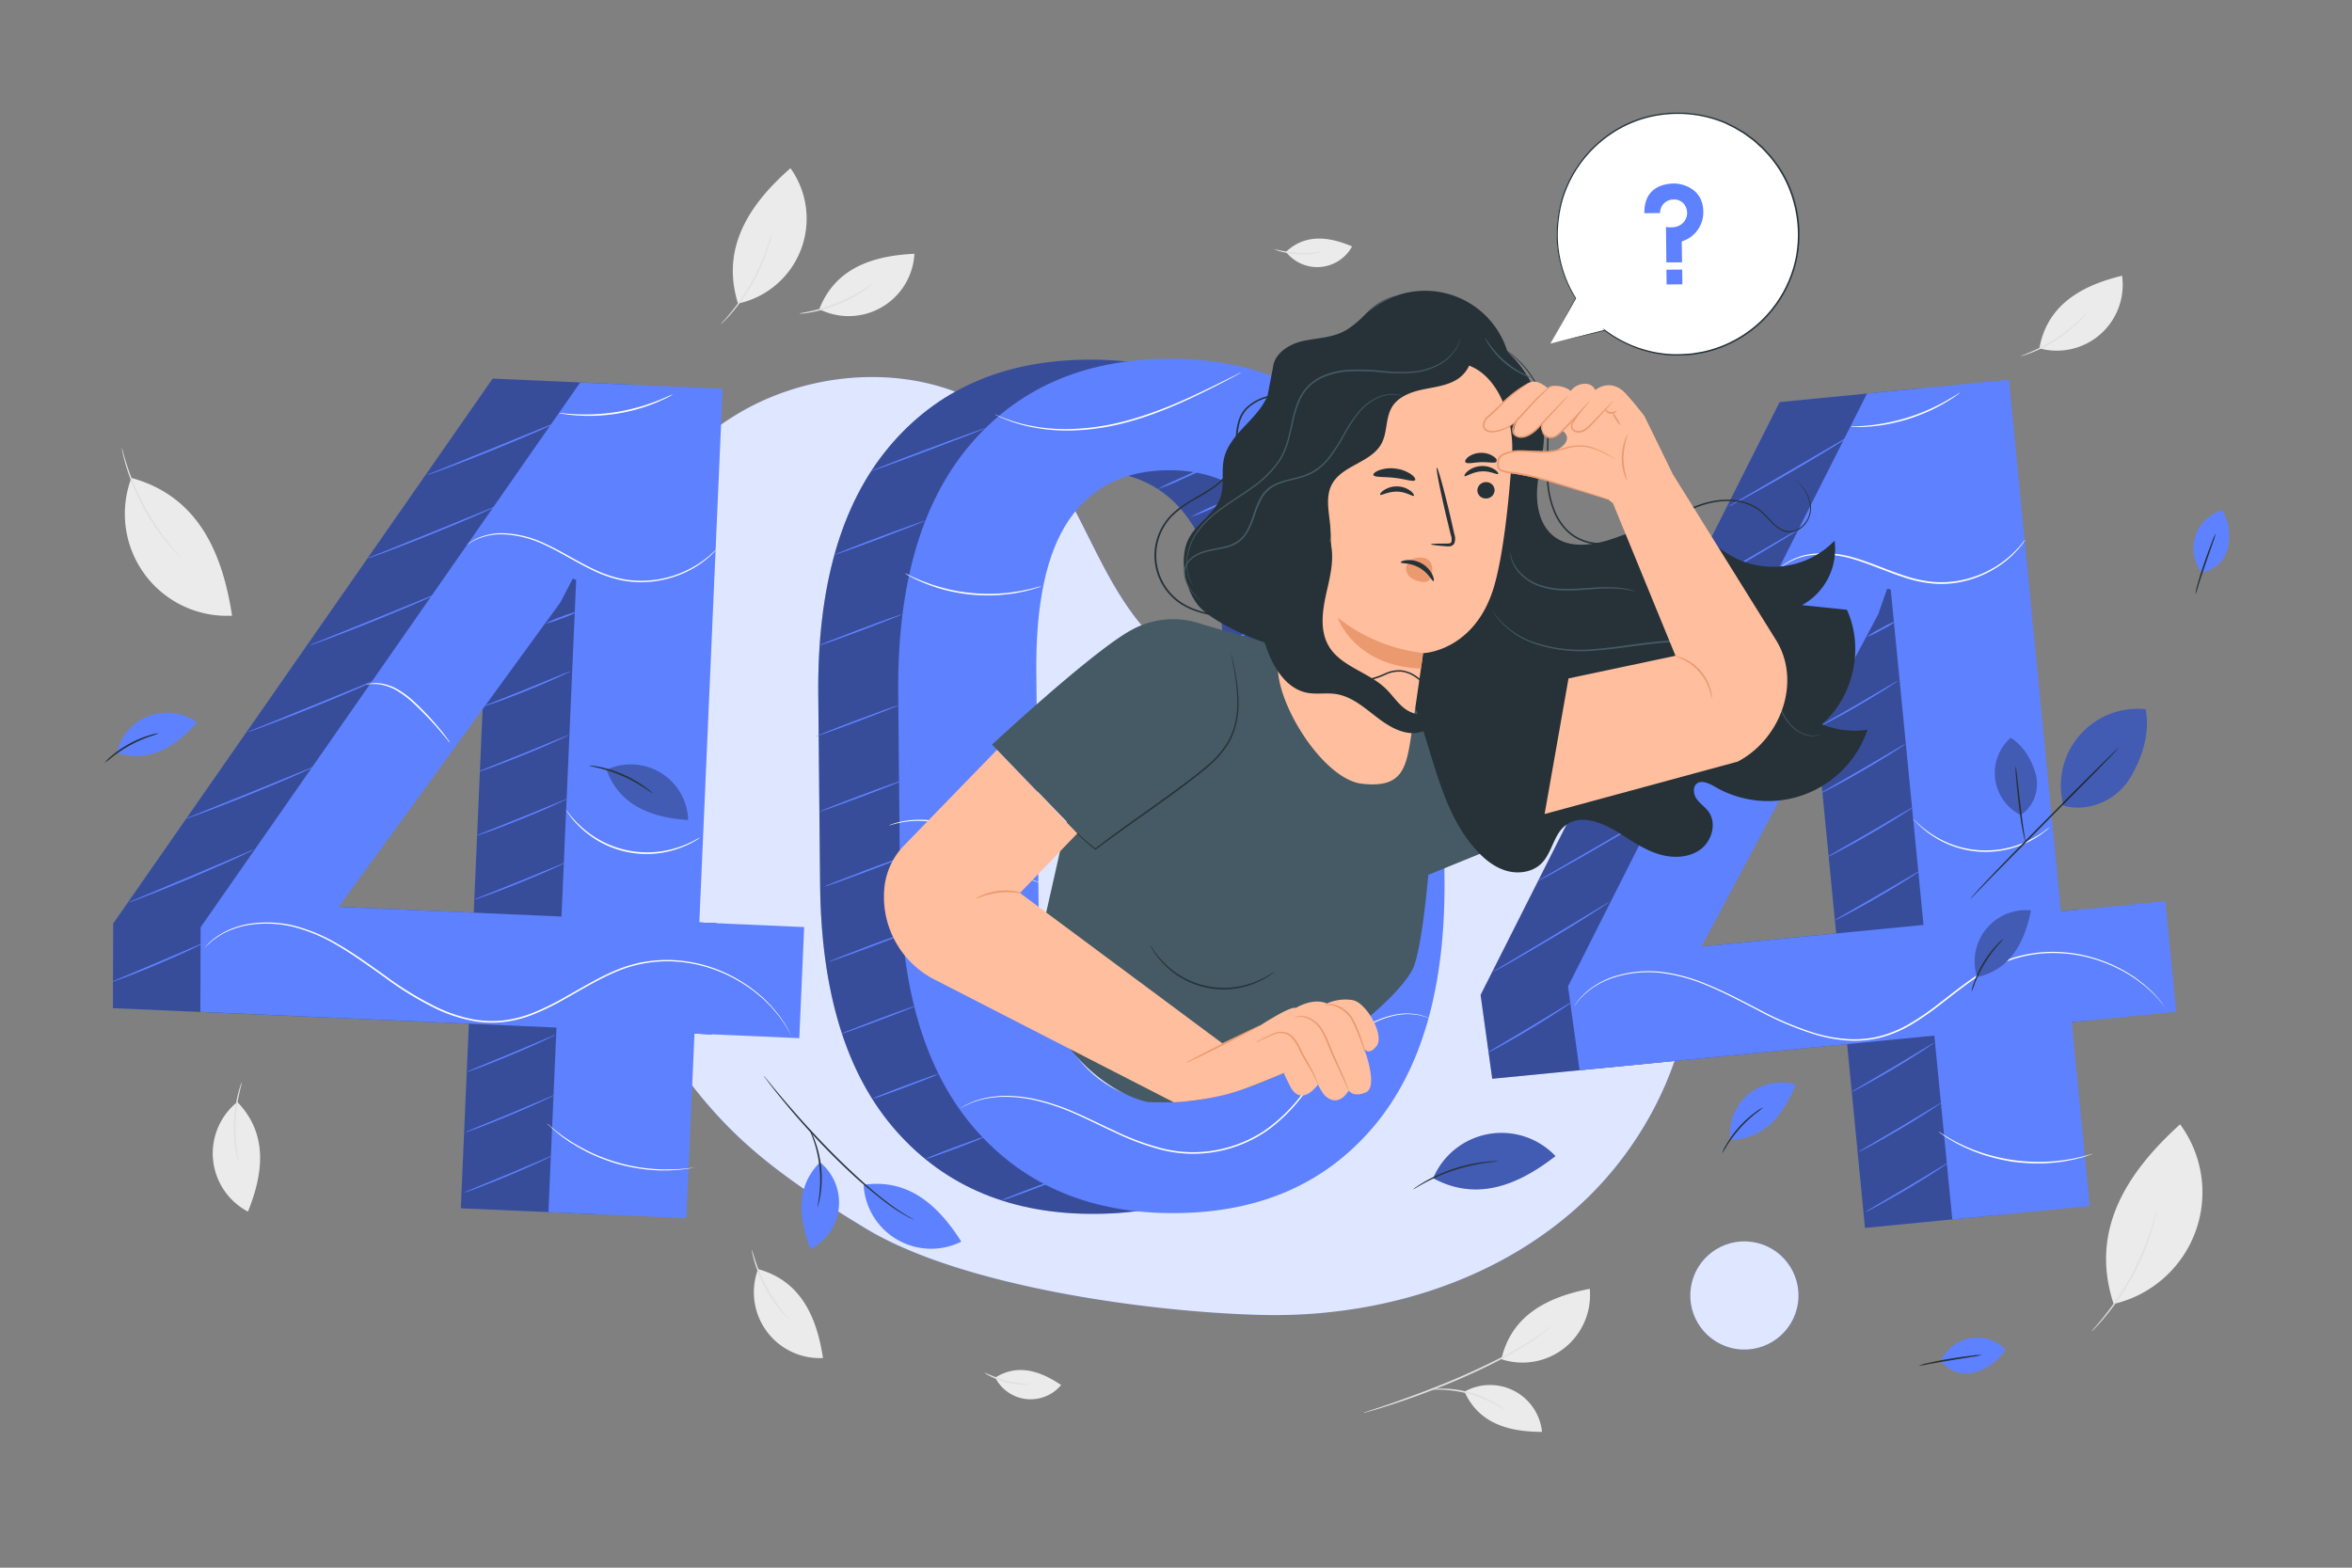 <svg xmlns="http://www.w3.org/2000/svg" viewBox="0 0 750 500"><rect x="0" y="0" width="750" height="500" fill="#808080" stroke="none"/><g id="freepik--background-complete--inject-208"><path d="M467,443.86a16.66,16.66,0,0,1,24.72,12.82c-10.1,0-20-2.35-24.72-12.82" style="fill:#ebebeb"></path><path d="M478.76,433.51a21.55,21.55,0,0,0,28.18-22.46c-12.83,2.52-24.87,8-28.18,22.46" style="fill:#ebebeb"></path><path d="M434.79,450.6a3.91,3.91,0,0,1,.63-.25l1.85-.62c1.6-.52,3.92-1.28,6.77-2.27,5.71-2,13.54-4.84,22-8.51,4.21-1.85,8.17-3.73,11.73-5.53s6.67-3.58,9.25-5.15a62.35,62.35,0,0,0,5.87-4c1.32-1,2-1.71,2-1.67a3,3,0,0,1-.45.5,17.63,17.63,0,0,1-1.43,1.33,53.27,53.27,0,0,1-5.81,4.19c-2.55,1.62-5.68,3.4-9.22,5.26s-7.52,3.73-11.75,5.59c-8.45,3.68-16.32,6.5-22.06,8.38-2.87.95-5.21,1.65-6.83,2.11l-1.87.53A2.71,2.71,0,0,1,434.79,450.6Z" style="fill:#e0e0e0"></path><path d="M480,449.74c0,.08-1.22-.74-3.23-1.83a40.35,40.35,0,0,0-8.27-3.32,39.52,39.52,0,0,0-8.82-1.35c-2.28-.09-3.71,0-3.71-.08a4,4,0,0,1,1-.16,23.46,23.46,0,0,1,2.73-.13,34.47,34.47,0,0,1,17.26,4.72,23,23,0,0,1,2.28,1.51A3.41,3.41,0,0,1,480,449.74Z" style="fill:#e0e0e0"></path><path d="M241.73,404.78a21,21,0,0,0,20.7,28.35c-1.92-12.58-6.76-24.54-20.7-28.35" style="fill:#ebebeb"></path><path d="M239.76,398.6c.08,0,.42,1.38,1.15,3.57a53.5,53.5,0,0,0,3.55,8.28,54.61,54.61,0,0,0,4.93,7.54c1.43,1.82,2.4,2.88,2.34,2.94a3.93,3.93,0,0,1-.76-.67c-.47-.46-1.11-1.15-1.86-2a43.59,43.59,0,0,1-8.55-15.94c-.32-1.12-.55-2-.66-2.68A3.25,3.25,0,0,1,239.76,398.6Z" style="fill:#e0e0e0"></path><path d="M41.89,152.44A32.53,32.53,0,0,0,74,196.37c-3-19.5-10.47-38-32.07-43.93" style="fill:#ebebeb"></path><path d="M38.83,142.88a8.3,8.3,0,0,1,.47,1.49c.26,1,.67,2.36,1.22,4.07A80.62,80.62,0,0,0,46,161.3,79.8,79.8,0,0,0,53.68,173c1.12,1.4,2,2.52,2.71,3.27a10.87,10.87,0,0,1,1,1.21,8.47,8.47,0,0,1-1.14-1.07c-.71-.72-1.69-1.8-2.84-3.18a69.45,69.45,0,0,1-13.23-24.67c-.51-1.72-.87-3.14-1.07-4.12A11.2,11.2,0,0,1,38.83,142.88Z" style="fill:#e0e0e0"></path><path d="M75.68,351.48a21,21,0,0,0,3.39,34.95c4.75-11.81,6.67-24.56-3.39-34.95" style="fill:#ebebeb"></path><path d="M77.12,345.16c.08,0-.33,1.41-.82,3.66a51.69,51.69,0,0,0-.75,17.94c.3,2.29.6,3.7.51,3.72a4.34,4.34,0,0,1-.31-1c-.17-.63-.37-1.55-.57-2.69a44,44,0,0,1,.76-18.08c.29-1.13.57-2,.79-2.64A4.32,4.32,0,0,1,77.12,345.16Z" style="fill:#e0e0e0"></path><path d="M261.26,98.62a21,21,0,0,0,30.33-17.68c-12.72.61-25.1,4.2-30.33,17.68" style="fill:#ebebeb"></path><path d="M254.91,100c0-.08,1.42-.28,3.67-.78a51.86,51.86,0,0,0,16.61-6.81c2-1.24,3.11-2.09,3.16-2a3.47,3.47,0,0,1-.74.69c-.5.42-1.26,1-2.22,1.64a43.77,43.77,0,0,1-16.73,6.87c-1.15.21-2.08.33-2.73.39A3.81,3.81,0,0,1,254.91,100Z" style="fill:#e0e0e0"></path><path d="M235.34,96.81a27.69,27.69,0,0,0,16.72-43.17c-12.6,11.09-22.42,25-16.72,43.17" style="fill:#ebebeb"></path><path d="M229.89,103.39a6.94,6.94,0,0,1,.84-1c.57-.63,1.38-1.57,2.34-2.75a67,67,0,0,0,11.53-20.7c.5-1.44.87-2.62,1.11-3.44a6.57,6.57,0,0,1,.43-1.26,5.94,5.94,0,0,1-.24,1.31c-.17.84-.5,2-1,3.5a58.67,58.67,0,0,1-11.59,20.82c-1,1.16-1.86,2.07-2.48,2.66A6.13,6.13,0,0,1,229.89,103.39Z" style="fill:#e0e0e0"></path><path d="M317.37,439.37a12.65,12.65,0,0,0,21,2.37c-6.36-4.28-13.64-7-21-2.37" style="fill:#ebebeb"></path><path d="M313.83,437.73a58.44,58.44,0,0,0,7.2,2.64,56.24,56.24,0,0,0,7.58,1.14,7.37,7.37,0,0,1-2.27.14,25.39,25.39,0,0,1-10.58-2.71A7.62,7.62,0,0,1,313.83,437.73Z" style="fill:#e0e0e0"></path><path d="M410.07,80.33a12.64,12.64,0,0,0,21.07-1.74c-7.07-3-14.73-4.23-21.07,1.74" style="fill:#ebebeb"></path><path d="M406.28,79.41a38.34,38.34,0,0,0,15.23.85,7.84,7.84,0,0,1-2.2.57,25.34,25.34,0,0,1-10.91-.61A7.53,7.53,0,0,1,406.28,79.41Z" style="fill:#e0e0e0"></path><path d="M650.31,111.09a21,21,0,0,0,26.37-23.15c-12.36,3-23.82,8.93-26.37,23.15" style="fill:#ebebeb"></path><path d="M644.33,113.61c0-.08,1.33-.55,3.45-1.47a51.84,51.84,0,0,0,15-9.86c1.69-1.59,2.65-2.65,2.72-2.59a3.85,3.85,0,0,1-.6.81c-.41.51-1,1.21-1.86,2a43.83,43.83,0,0,1-15.11,9.94c-1.08.42-2,.73-2.6.9A4.14,4.14,0,0,1,644.33,113.61Z" style="fill:#e0e0e0"></path><path d="M674,415.88a36.55,36.55,0,0,0,21.18-57.29C678.75,373.48,666.09,392,674,415.88" style="fill:#ebebeb"></path><path d="M666.91,424.68a12.27,12.27,0,0,1,1.12-1.36c.75-.84,1.8-2.09,3.05-3.66s2.69-3.5,4.18-5.7,3-4.71,4.47-7.41,2.67-5.36,3.7-7.82,1.84-4.71,2.45-6.63,1.07-3.48,1.36-4.57a10.33,10.33,0,0,1,.52-1.68,12.13,12.13,0,0,1-.32,1.73c-.23,1.11-.64,2.69-1.21,4.63s-1.36,4.22-2.35,6.71-2.24,5.15-3.69,7.88a86.65,86.65,0,0,1-4.53,7.43c-1.53,2.2-3,4.11-4.29,5.66s-2.4,2.77-3.19,3.57A11.09,11.09,0,0,1,666.91,424.68Z" style="fill:#e0e0e0"></path></g><g id="freepik--Shape--inject-208"><path d="M538.22,289.8c-6.31-35.25-36.58-66-72.27-68.94-19.45-1.58-39,4.55-58.37,2.21a68,68,0,0,1-42.49-22.4c-16-18.2-21.41-44.09-38.35-61.41-23.34-23.89-64.07-24.26-92.47-6.69s-45.57,49.28-53.43,81.73l-.31,9.87C178.82,257.83,187.68,297,207.21,327c19.79,30.4,32.8,43,68.86,64.81,30.62,18.56,90.58,26.72,126.38,27.58s72.57-9.8,99.5-33.42S544.54,325.05,538.22,289.8Z" style="fill:#5E81FF"></path><g style="opacity:0.8"><path d="M538.22,289.8c-6.31-35.25-36.58-66-72.27-68.94-19.45-1.58-39,4.55-58.37,2.21a68,68,0,0,1-42.49-22.4c-16-18.2-21.41-44.09-38.35-61.41-23.34-23.89-64.07-24.26-92.47-6.69s-45.57,49.28-53.43,81.73l-.31,9.87C178.82,257.83,187.68,297,207.21,327c19.79,30.4,32.8,43,68.86,64.81,30.62,18.56,90.58,26.72,126.38,27.58s72.57-9.8,99.5-33.42S544.54,325.05,538.22,289.8Z" style="fill:#fff"></path></g><circle cx="556.22" cy="413.16" r="17.25" transform="translate(67.46 904.27) rotate(-81.74)" style="fill:#5E81FF"></circle><circle cx="556.22" cy="413.16" r="17.25" transform="translate(67.46 904.27) rotate(-81.74)" style="fill:#fff;opacity:0.8"></circle></g><g id="freepik--error-404--inject-208"><path d="M435.16,280.45q.49,51.66-22.52,79t-63,27.7q-40.2.39-63.91-26.48t-24.22-78.52l-.58-60.56q-.5-51.46,22.52-79t63.21-27.88q40-.39,63.73,26.67t24.21,78.51Zm-44.83-66.92Q390,181,379,165.49t-32-15.32q-20.93.2-31.59,15.93T305,214.35l.7,73.59q.31,32.7,11.47,48.31t32.07,15.41q20.91-.2,31.49-15.93T391,287.12Z" style="fill:#5E81FF"></path><g style="opacity:0.4"><path d="M435.16,280.45q.49,51.66-22.52,79t-63,27.7q-40.2.39-63.91-26.48t-24.22-78.52l-.58-60.56q-.5-51.46,22.52-79t63.21-27.88q40-.39,63.73,26.67t24.21,78.51Zm-44.83-66.92Q390,181,379,165.49t-32-15.32q-20.93.2-31.59,15.93T305,214.35l.7,73.59q.31,32.7,11.47,48.31t32.07,15.41q20.91-.2,31.49-15.93T391,287.12Z"></path></g><path d="M460.62,280.21q.5,51.65-22.52,79t-63,27.7q-40.2.39-63.91-26.49T287,281.88l-.58-60.56q-.5-51.46,22.52-79t63.21-27.89q40-.37,63.73,26.67T460,219.65Zm-44.83-66.92q-.32-32.52-11.38-48t-32-15.32q-20.93.21-31.59,15.93t-10.36,48.26l.71,73.58q.32,32.71,11.47,48.32t32.07,15.41q20.91-.21,31.49-15.93t10.26-48.62Z" style="fill:#5E81FF"></path><path d="M286.55,224.92c.05.13-5.86,2.48-13.2,5.24S260,235,260,234.91s5.86-2.48,13.2-5.24S286.5,224.78,286.55,224.92Z" style="fill:#5E81FF"></path><path d="M288,248.85c.05.13-5.86,2.48-13.21,5.24s-13.33,4.88-13.38,4.75,5.86-2.48,13.2-5.24S288,248.71,288,248.85Z" style="fill:#5E81FF"></path><path d="M289.49,272.78c.05.13-5.86,2.48-13.21,5.24S263,282.9,262.9,282.77s5.86-2.48,13.2-5.24S289.44,272.64,289.49,272.78Z" style="fill:#5E81FF"></path><path d="M291,296.71c.05.13-5.86,2.48-13.21,5.24s-13.34,4.88-13.39,4.75,5.87-2.48,13.21-5.24S290.91,296.57,291,296.71Z" style="fill:#5E81FF"></path><path d="M292.43,320.64a4.43,4.43,0,0,1-.92.45c-.6.26-1.48.62-2.56,1.05-2.18.87-5.19,2-8.53,3.29s-6.38,2.36-8.59,3.14c-1.1.39-2,.7-2.62.9a3.61,3.61,0,0,1-1,.26,4.1,4.1,0,0,1,.92-.45c.6-.26,1.47-.62,2.56-1,2.17-.87,5.19-2,8.53-3.29s6.38-2.37,8.59-3.14c1.1-.39,2-.7,2.62-.9A3.44,3.44,0,0,1,292.43,320.64Z" style="fill:#5E81FF"></path><path d="M299.26,342.53a21.43,21.43,0,0,1-3,1.33c-1.9.76-4.53,1.78-7.44,2.88s-5.57,2.06-7.49,2.73a20.88,20.88,0,0,1-3.16,1,20.58,20.58,0,0,1,3-1.33c1.89-.77,4.52-1.79,7.44-2.88s5.56-2.06,7.49-2.73A19.63,19.63,0,0,1,299.26,342.53Z" style="fill:#5E81FF"></path><path d="M313.89,362.61a17.39,17.39,0,0,1-2.69,1.21c-1.69.68-4,1.59-6.62,2.57s-5,1.83-6.68,2.42a17.32,17.32,0,0,1-2.82.87,16.29,16.29,0,0,1,2.69-1.21c1.68-.68,4-1.59,6.62-2.57s5-1.83,6.68-2.43A16.55,16.55,0,0,1,313.89,362.61Z" style="fill:#5E81FF"></path><path d="M338.2,375.78a18.09,18.09,0,0,1-2.69,1.2c-1.69.69-4,1.6-6.62,2.57s-5,1.83-6.68,2.43a16.55,16.55,0,0,1-2.82.86,17.39,17.39,0,0,1,2.69-1.21c1.69-.68,4-1.59,6.62-2.57s5-1.83,6.68-2.42A15.47,15.47,0,0,1,338.2,375.78Z" style="fill:#5E81FF"></path><path d="M411.52,324.71c.06.13-7.53,3.67-16.95,7.91s-17.11,7.56-17.17,7.43,7.53-3.67,17-7.91S411.46,324.58,411.52,324.71Z" style="fill:#5E81FF"></path><path d="M416.5,304.21c.06.13-6.21,3.07-14,6.57s-14.15,6.24-14.21,6.11,6.2-3.08,14-6.58S416.44,304.08,416.5,304.21Z" style="fill:#5E81FF"></path><path d="M418.79,281.18c.06.13-6.21,3.07-14,6.57s-14.15,6.24-14.21,6.11,6.2-3.08,14-6.58S418.73,281,418.79,281.18Z" style="fill:#5E81FF"></path><path d="M421.08,258.14c.06.13-6.2,3.08-14,6.58s-14.15,6.23-14.21,6.1,6.21-3.07,14-6.57S421,258,421.08,258.14Z" style="fill:#5E81FF"></path><path d="M423.38,235.11c.05.13-6.21,3.08-14,6.58s-14.15,6.23-14.21,6.1,6.21-3.07,14-6.58S423.32,235,423.38,235.11Z" style="fill:#5E81FF"></path><path d="M418.79,214.6c.06.13-6.21,3.08-14,6.58s-14.15,6.23-14.21,6.1,6.2-3.08,14-6.58S418.73,214.47,418.79,214.6Z" style="fill:#5E81FF"></path><path d="M418.79,192.52c.06.13-6.21,3.08-14,6.58s-14.15,6.23-14.21,6.1,6.2-3.08,14-6.58S418.73,192.39,418.79,192.52Z" style="fill:#5E81FF"></path><path d="M416.5,171.73c.06.13-6.21,3.07-14,6.57s-14.15,6.24-14.21,6.11,6.2-3.08,14-6.58S416.44,171.6,416.5,171.73Z" style="fill:#5E81FF"></path><path d="M396.75,157.24a85.43,85.43,0,0,1-8.47,4.1,85.54,85.54,0,0,1-8.69,3.62,81.6,81.6,0,0,1,8.47-4.1A85.54,85.54,0,0,1,396.75,157.24Z" style="fill:#5E81FF"></path><path d="M386.19,148.37a88.25,88.25,0,0,1-8.47,4.09,85.54,85.54,0,0,1-8.69,3.62A85.45,85.45,0,0,1,377.5,152,85.54,85.54,0,0,1,386.19,148.37Z" style="fill:#5E81FF"></path><path d="M287.68,195.91c.05.13-5.86,2.48-13.2,5.24s-13.34,4.89-13.39,4.75,5.86-2.48,13.21-5.24S287.63,195.78,287.68,195.91Z" style="fill:#5E81FF"></path><path d="M295,166.07c.06.13-6.36,2.66-14.31,5.66s-14.46,5.3-14.51,5.17,6.36-2.67,14.32-5.66S295,165.93,295,166.07Z" style="fill:#5E81FF"></path><path d="M314.27,136.53c.05.14-8.08,3.31-18.16,7.1s-18.29,6.75-18.34,6.62,8.08-3.32,18.16-7.11S314.22,136.4,314.27,136.53Z" style="fill:#5E81FF"></path><path d="M456.31,325l-.42-.14-1.2-.47c-.53-.19-1.22-.34-2-.56a20.6,20.6,0,0,0-2.83-.35c-4.27-.27-10.67,1.28-16.86,5.92a47.91,47.91,0,0,0-8.93,8.83c-2.87,3.51-5.68,7.48-8.87,11.48a52.59,52.59,0,0,1-11.52,11.17,41.58,41.58,0,0,1-15.94,6.46,41,41,0,0,1-17.19-.57,81.31,81.31,0,0,1-15.06-5.59c-4.65-2.15-9-4.34-13.14-6.15A69.79,69.79,0,0,0,330.41,351a44.05,44.05,0,0,0-10.3-1.18,30.87,30.87,0,0,0-7.75,1.05,28.23,28.23,0,0,0-4.62,1.81l-1.14.6a2,2,0,0,1-.4.19l.37-.23,1.12-.65a25.61,25.61,0,0,1,4.61-1.91,30.74,30.74,0,0,1,7.8-1.15,43.89,43.89,0,0,1,10.39,1.11,70,70,0,0,1,12,4c4.18,1.8,8.53,4,13.17,6.12a80.74,80.74,0,0,0,15,5.52,40.45,40.45,0,0,0,17,.56,41.27,41.27,0,0,0,15.75-6.37,52.13,52.13,0,0,0,11.44-11.05c3.19-4,6-7.94,8.91-11.46a48.18,48.18,0,0,1,9-8.85c6.28-4.64,12.77-6.16,17.09-5.82a20.63,20.63,0,0,1,2.86.39c.8.25,1.49.41,2,.62l1.19.52Z" style="fill:#fff"></path><path d="M462.62,258.3c0,.05-.71.14-1.95.55a19.44,19.44,0,0,0-4.83,2.59c-1.9,1.33-4,3.19-6.41,5.11a45.74,45.74,0,0,1-8.59,5.29,47.23,47.23,0,0,1-17.66,4.56c-1.17.1-2.24.07-3.17.09s-1.73-.06-2.38-.11l-1.51-.15a1.63,1.63,0,0,1-.51-.09,1.89,1.89,0,0,1,.52,0l1.51.05,2.37,0c.93-.05,2,0,3.14-.16a49.37,49.37,0,0,0,17.47-4.67,47.88,47.88,0,0,0,8.52-5.2c2.43-1.88,4.54-3.73,6.5-5a18,18,0,0,1,5-2.48,11.71,11.71,0,0,1,1.48-.32A1.64,1.64,0,0,1,462.62,258.3Z" style="fill:#fff"></path><path d="M332,281.47a2.71,2.71,0,0,1-.54-.08c-.36-.08-.89-.16-1.56-.35a23.38,23.38,0,0,1-5.36-2.35,54.22,54.22,0,0,1-7-5.11c-2.51-2.08-5.19-4.45-8.26-6.57a28.31,28.31,0,0,0-9.49-4.35,29.29,29.29,0,0,0-14.24.06c-1.33.34-2.05.6-2.06.55a1.85,1.85,0,0,1,.5-.23c.34-.13.84-.33,1.51-.52a26,26,0,0,1,5.75-1,28,28,0,0,1,8.65.71,28.39,28.39,0,0,1,9.67,4.39c3.11,2.15,5.79,4.54,8.28,6.63a57.31,57.31,0,0,0,6.88,5.17,26,26,0,0,0,5.23,2.47A20,20,0,0,1,332,281.47Z" style="fill:#fff"></path><path d="M332.17,186.94a10.55,10.55,0,0,1-1.67.61,20.07,20.07,0,0,1-2,.59c-.79.2-1.68.47-2.69.65s-2.1.43-3.3.58-2.47.29-3.82.41a58.06,58.06,0,0,1-8.8-.11,58.77,58.77,0,0,1-8.67-1.53c-1.3-.37-2.55-.71-3.68-1.12s-2.19-.79-3.13-1.18-1.78-.8-2.52-1.14-1.35-.67-1.85-.95a11.57,11.57,0,0,1-1.52-.91,12.19,12.19,0,0,1,1.61.73c.51.25,1.14.56,1.88.87s1.58.71,2.54,1.05,2,.77,3.13,1.12,2.36.71,3.66,1.06a57,57,0,0,0,17.32,1.63c1.34-.11,2.61-.18,3.8-.36s2.28-.33,3.28-.51,1.89-.4,2.68-.57,1.47-.35,2-.5A12.55,12.55,0,0,1,332.17,186.94Z" style="fill:#fff"></path><path d="M456.94,186.69a2.1,2.1,0,0,1-.42-.21l-1.16-.67a19.68,19.68,0,0,0-1.86-1,26.55,26.55,0,0,0-2.53-1.19l-1.5-.63c-.53-.21-1.09-.37-1.67-.57-1.14-.42-2.41-.71-3.74-1.06a41.39,41.39,0,0,0-17.68-.15,37.92,37.92,0,0,0-3.76,1c-.58.19-1.15.34-1.68.54l-1.51.6a27.52,27.52,0,0,0-2.55,1.15,16.51,16.51,0,0,0-1.87,1l-1.18.65c-.27.14-.42.21-.43.19a1.8,1.8,0,0,1,.38-.28l1.12-.74a15.93,15.93,0,0,1,1.85-1.06,23.32,23.32,0,0,1,2.54-1.23l1.51-.64c.53-.21,1.11-.37,1.69-.57a35.7,35.7,0,0,1,3.79-1.05,40.12,40.12,0,0,1,17.89.16c1.34.36,2.62.67,3.77,1.11.58.21,1.15.38,1.67.61l1.51.66a28,28,0,0,1,2.52,1.27,16.33,16.33,0,0,1,1.82,1.1l1.12.76C456.83,186.57,457,186.67,456.94,186.69Z" style="fill:#fff"></path><path d="M395.8,118.76a4.3,4.3,0,0,1-.72.44L393,120.35c-1.85,1-4.53,2.39-7.89,4.07-6.7,3.31-16.11,7.84-27.25,10.66a74.66,74.66,0,0,1-16,2.22,57.39,57.39,0,0,1-13.13-1.13,45.58,45.58,0,0,1-8.5-2.59c-1-.38-1.69-.78-2.19-1a5.76,5.76,0,0,1-.75-.39,3.87,3.87,0,0,1,.79.3c.52.19,1.24.56,2.23.91a49.13,49.13,0,0,0,8.49,2.42,58.41,58.41,0,0,0,13.05,1,75.66,75.66,0,0,0,15.87-2.25c11.07-2.8,20.49-7.25,27.22-10.48l8-3.93L395,119.1A6.66,6.66,0,0,1,395.8,118.76Z" style="fill:#fff"></path><path d="M195.06,293l33.43,1.46-1.55,35.43-33.43-1.46-2.57,58.87-44-1.92,2.57-58.87L36,321.55l.09-27,121-173.8,45.42,2Zm-115-5,71,3.1,4.68-107.38-1.07-.41-4,7.65Z" style="fill:#5E81FF"></path><g style="opacity:0.4"><path d="M195.06,293l33.43,1.46-1.55,35.43-33.43-1.46-2.57,58.87-44-1.92,2.57-58.87L36,321.55l.09-27,121-173.8,45.42,2Zm-115-5,71,3.1,4.68-107.38-1.07-.41-4,7.65Z"></path></g><path d="M223,294.22l33.43,1.46-1.55,35.43-33.43-1.46-2.57,58.87-44-1.92,2.57-58.87-113.56-5,.09-27L185,122l45.43,2Zm-115-5,71.05,3.1,4.68-107.38-1.07-.41-4,7.65Z" style="fill:#5E81FF"></path><path d="M64.59,300.92a5.51,5.51,0,0,1-1.08.61c-.71.36-1.75.86-3,1.46-2.57,1.21-6.16,2.82-10.17,4.52s-7.66,3.14-10.32,4.15c-1.33.5-2.42.89-3.17,1.15a6.3,6.3,0,0,1-1.19.36,5.4,5.4,0,0,1,1.12-.55l3.1-1.31L50.1,307l10.22-4.37,3.11-1.32A6,6,0,0,1,64.59,300.92Z" style="fill:#5E81FF"></path><path d="M80.87,271a12.43,12.43,0,0,1-1.51.79c-1,.48-2.42,1.16-4.2,2-3.57,1.62-8.52,3.79-14,6.12S50.61,284.23,47,285.65c-1.82.72-3.3,1.28-4.34,1.65a9.12,9.12,0,0,1-1.62.52,12.2,12.2,0,0,1,1.55-.71l4.27-1.8,14.11-5.93,14.08-6,4.27-1.81A8.85,8.85,0,0,1,80.87,271Z" style="fill:#5E81FF"></path><path d="M100.74,244.27a10.48,10.48,0,0,1-1.58.8c-1,.48-2.53,1.16-4.39,2-3.73,1.63-8.9,3.8-14.64,6.13s-11,4.36-14.79,5.79c-1.9.71-3.45,1.27-4.52,1.64a9.72,9.72,0,0,1-1.69.52,13.59,13.59,0,0,1,1.62-.71l4.46-1.8,14.72-5.93,14.69-6,4.46-1.81A11.49,11.49,0,0,1,100.74,244.27Z" style="fill:#5E81FF"></path><path d="M180.33,275.11a5.69,5.69,0,0,1-1.09.59c-.71.35-1.75.83-3.05,1.41-2.58,1.17-6.18,2.72-10.19,4.35s-7.68,3-10.34,4c-1.34.48-2.42.86-3.17,1.11a6.54,6.54,0,0,1-1.19.33,5.22,5.22,0,0,1,1.11-.52l3.12-1.26L165.81,281l10.24-4.2,3.11-1.27A5.66,5.66,0,0,1,180.33,275.11Z" style="fill:#5E81FF"></path><path d="M177.09,330.05a5.41,5.41,0,0,1-1.05.59c-.69.34-1.7.83-2.95,1.41-2.5,1.17-6,2.72-9.87,4.34s-7.45,3-10,4c-1.3.48-2.35.86-3.08,1.1a5.51,5.51,0,0,1-1.16.34,5.35,5.35,0,0,1,1.08-.53l3-1.26,10-4.11,9.92-4.2,3-1.26A5.67,5.67,0,0,1,177.09,330.05Z" style="fill:#5E81FF"></path><path d="M176.63,349.31a5.14,5.14,0,0,1-1,.58c-.69.35-1.7.83-3,1.42-2.5,1.16-6,2.71-9.88,4.34s-7.44,3-10,4c-1.29.48-2.34.86-3.08,1.11a4.58,4.58,0,0,1-1.15.33,6.14,6.14,0,0,1,1.08-.52l3-1.26,10-4.11,9.93-4.2,3-1.26A4.77,4.77,0,0,1,176.63,349.31Z" style="fill:#5E81FF"></path><path d="M176.17,368.56a5.86,5.86,0,0,1-1,.59c-.69.35-1.7.83-3,1.41-2.51,1.17-6,2.72-9.88,4.34s-7.44,3-10,4c-1.29.48-2.35.86-3.08,1.1a5.74,5.74,0,0,1-1.15.34,5.27,5.27,0,0,1,1.08-.53l3-1.25,10-4.12,9.93-4.2,3-1.26A5.38,5.38,0,0,1,176.17,368.56Z" style="fill:#5E81FF"></path><path d="M180.85,254.77a6.48,6.48,0,0,1-1.09.59c-.71.35-1.75.83-3,1.41-2.58,1.17-6.18,2.72-10.19,4.35s-7.68,3-10.34,4c-1.34.48-2.42.86-3.17,1.1a6.21,6.21,0,0,1-1.19.34,4.88,4.88,0,0,1,1.11-.53l3.12-1.26,10.28-4.11,10.24-4.2,3.11-1.26A5.66,5.66,0,0,1,180.85,254.77Z" style="fill:#5E81FF"></path><path d="M181.37,234.43a6.48,6.48,0,0,1-1.09.59c-.71.34-1.75.83-3.05,1.41-2.58,1.17-6.18,2.72-10.19,4.34s-7.67,3-10.34,4c-1.34.48-2.42.85-3.17,1.1a6.21,6.21,0,0,1-1.19.34,4.85,4.85,0,0,1,1.12-.53l3.11-1.26,10.28-4.11,10.24-4.2,3.11-1.26A5.66,5.66,0,0,1,181.37,234.43Z" style="fill:#5E81FF"></path><path d="M181.89,214.09a5.73,5.73,0,0,1-1,.56c-.67.33-1.66.79-2.89,1.35-2.47,1.12-5.89,2.61-9.71,4.15s-7.32,2.87-9.86,3.78c-1.27.45-2.3.81-3,1a5.31,5.31,0,0,1-1.14.32,5.14,5.14,0,0,1,1.07-.51l3-1.2,9.79-3.91,9.76-4,3-1.2A4.61,4.61,0,0,1,181.89,214.09Z" style="fill:#5E81FF"></path><path d="M184.19,195.08a29.12,29.12,0,0,1-5,2.13,28.82,28.82,0,0,1-5.19,1.65,29.24,29.24,0,0,1,5-2.14A28.23,28.23,0,0,1,184.19,195.08Z" style="fill:#5E81FF"></path><path d="M120.57,216.59a12.75,12.75,0,0,1-1.57.8c-1,.48-2.53,1.15-4.4,2-3.72,1.63-8.89,3.8-14.64,6.13s-11,4.37-14.78,5.79c-1.9.71-3.45,1.27-4.52,1.64a13.06,13.06,0,0,1-1.69.53,10.33,10.33,0,0,1,1.62-.72l4.46-1.79L99.77,225l14.69-6,4.45-1.81A13.28,13.28,0,0,1,120.57,216.59Z" style="fill:#5E81FF"></path><path d="M140.41,188.9a10.48,10.48,0,0,1-1.58.8c-1,.48-2.53,1.16-4.39,2-3.72,1.62-8.9,3.8-14.64,6.12s-11,4.37-14.78,5.79c-1.91.72-3.45,1.28-4.53,1.65a10.12,10.12,0,0,1-1.68.52,12,12,0,0,1,1.61-.71l4.46-1.8,14.72-5.93,14.7-6,4.45-1.82A12,12,0,0,1,140.41,188.9Z" style="fill:#5E81FF"></path><path d="M158.74,161.22a12.53,12.53,0,0,1-1.58.8c-1,.48-2.53,1.15-4.39,2-3.72,1.63-8.9,3.8-14.64,6.13s-11,4.37-14.78,5.79c-1.9.71-3.45,1.27-4.52,1.64a13.06,13.06,0,0,1-1.69.53,10.33,10.33,0,0,1,1.62-.72l4.46-1.79,14.72-5.93,14.69-6,4.45-1.81A10.1,10.1,0,0,1,158.74,161.22Z" style="fill:#5E81FF"></path><path d="M177.82,134.6a13.55,13.55,0,0,1-1.58.8c-1,.48-2.53,1.15-4.39,2-3.73,1.63-8.9,3.8-14.64,6.13s-11,4.37-14.79,5.79c-1.9.71-3.44,1.27-4.52,1.64a12,12,0,0,1-1.69.53,10.94,10.94,0,0,1,1.62-.72l4.46-1.79L157,143l14.69-6,4.46-1.81A12,12,0,0,1,177.82,134.6Z" style="fill:#5E81FF"></path><path d="M228.44,175.27a3.8,3.8,0,0,1-.58.66,19.78,19.78,0,0,1-1.81,1.75,31.77,31.77,0,0,1-7.77,5,34.22,34.22,0,0,1-13.36,3,31.29,31.29,0,0,1-8.09-.91,41,41,0,0,1-8.17-3.05c-5.38-2.62-10.16-5.71-14.83-7.86a34,34,0,0,0-13.1-3.42,19.42,19.42,0,0,0-8.93,1.67,15.49,15.49,0,0,0-2.17,1.24,6.15,6.15,0,0,1-.74.47,6.16,6.16,0,0,1,.68-.55,14,14,0,0,1,2.14-1.34,19.19,19.19,0,0,1,9-1.86A33.9,33.9,0,0,1,174,173.48c4.72,2.15,9.52,5.23,14.85,7.83a41.44,41.44,0,0,0,8.08,3,31.09,31.09,0,0,0,7.95.92,33.65,33.65,0,0,0,21-7.73c.85-.68,1.45-1.28,1.87-1.67A5.64,5.64,0,0,1,228.44,175.27Z" style="fill:#fff"></path><path d="M214.52,125.83a9.27,9.27,0,0,1-1.27.74c-.83.45-2.07,1-3.63,1.7a54,54,0,0,1-5.6,2,56.76,56.76,0,0,1-14.34,2.34,53.2,53.2,0,0,1-6-.12c-1.69-.13-3-.29-4-.46a8.44,8.44,0,0,1-1.44-.29,7.68,7.68,0,0,1,1.47.09c.93.11,2.29.21,4,.29s3.69.1,5.91,0a67.89,67.89,0,0,0,7.18-.74,69.23,69.23,0,0,0,7-1.58c2.13-.62,4-1.26,5.59-1.88s2.82-1.15,3.68-1.54A8.14,8.14,0,0,1,214.52,125.83Z" style="fill:#fff"></path><path d="M143.52,236.89a7.42,7.42,0,0,1-.9-1l-2.36-2.82a112.47,112.47,0,0,0-8.38-8.75,30.65,30.65,0,0,0-5.25-4,15.94,15.94,0,0,0-5-1.94,14.07,14.07,0,0,0-4.95,0s.11-.06.33-.13a5.5,5.5,0,0,1,1-.23,11.2,11.2,0,0,1,3.71,0,15.52,15.52,0,0,1,5.17,1.89,29.14,29.14,0,0,1,5.37,4.07,87.5,87.5,0,0,1,8.3,8.9c1,1.21,1.74,2.22,2.24,2.92A6.14,6.14,0,0,1,143.52,236.89Z" style="fill:#fff"></path><path d="M223.29,267.1s-.13.12-.39.3-.65.47-1.19.77A29.6,29.6,0,0,1,217,270.4a30.6,30.6,0,0,1-32-6.55,28.06,28.06,0,0,1-3.44-3.89c-.37-.49-.61-.9-.79-1.17s-.26-.42-.24-.43a17.49,17.49,0,0,1,1.19,1.48,34.09,34.09,0,0,0,3.53,3.74,31.15,31.15,0,0,0,31.59,6.47,32.72,32.72,0,0,0,4.71-2.06A17.89,17.89,0,0,1,223.29,267.1Z" style="fill:#fff"></path><path d="M252.42,330.42s-.1-.15-.28-.47-.46-.78-.8-1.38a38.37,38.37,0,0,0-3.42-5.07l-1.36-1.6-.73-.87-.85-.83-1.8-1.78-2.1-1.74a47.28,47.28,0,0,0-11-6.53,45.12,45.12,0,0,0-15-3.49,41.78,41.78,0,0,0-17.43,2.8c-5.85,2.3-11.5,5.77-17.48,9.13a82.88,82.88,0,0,1-9.39,4.66A38.33,38.33,0,0,1,160.31,326a33.78,33.78,0,0,1-10.78-.65A48.23,48.23,0,0,1,139.6,322a104,104,0,0,1-16.92-10.28c-5.13-3.65-10-7.18-14.81-10a53.29,53.29,0,0,0-14.23-6.08,36.49,36.49,0,0,0-12.71-.84,27.11,27.11,0,0,0-9.23,2.67,23.32,23.32,0,0,0-5,3.45L65.54,302c-.25.25-.39.37-.39.37s.11-.14.36-.41l1.09-1.17a22.88,22.88,0,0,1,5-3.55,27.07,27.07,0,0,1,9.3-2.78,36.55,36.55,0,0,1,12.83.77,54.12,54.12,0,0,1,14.36,6.06c4.87,2.82,9.73,6.34,14.87,10a103.75,103.75,0,0,0,16.85,10.2,47.38,47.38,0,0,0,9.82,3.35,33.46,33.46,0,0,0,10.63.64,38,38,0,0,0,10.31-2.7,85.34,85.34,0,0,0,9.34-4.62c6-3.35,11.64-6.83,17.54-9.14a37.89,37.89,0,0,1,4.46-1.44c.75-.19,1.49-.42,2.23-.57l2.24-.37a42.78,42.78,0,0,1,8.7-.4,45.48,45.48,0,0,1,15.17,3.58,47.86,47.86,0,0,1,11,6.64c.72.61,1.42,1.21,2.1,1.77l1.79,1.81.84.84c.25.3.5.59.73.88.48.57.93,1.11,1.35,1.63a35.47,35.47,0,0,1,3.35,5.14q.49.92.75,1.41C252.35,330.25,252.42,330.42,252.42,330.42Z" style="fill:#fff"></path><path d="M222.2,372.19a2,2,0,0,1-.51.13l-1.48.28a23.13,23.13,0,0,1-2.35.35c-.92.09-2,.24-3.14.27l-1.84.08c-.63,0-1.3,0-2,0-1.37,0-2.84-.13-4.38-.25a60.47,60.47,0,0,1-9.87-1.92,61.27,61.27,0,0,1-9.36-3.68c-1.36-.73-2.67-1.4-3.83-2.15-.58-.36-1.16-.69-1.69-1l-1.5-1.05c-1-.65-1.77-1.34-2.5-1.92a22,22,0,0,1-1.81-1.55c-.43-.42-.8-.76-1.09-1a2.14,2.14,0,0,1-.36-.39,2.27,2.27,0,0,1,.43.31l1.16,1c.49.42,1.1.93,1.85,1.47s1.55,1.22,2.53,1.85l1.51,1c.53.35,1.11.67,1.69,1,1.16.73,2.47,1.38,3.83,2.09a57.13,57.13,0,0,0,19.06,5.55c1.53.13,3,.29,4.35.3.68,0,1.34.06,2,0l1.82,0c1.16,0,2.21-.13,3.13-.19s1.71-.16,2.35-.26l1.49-.18A1.79,1.79,0,0,1,222.2,372.19Z" style="fill:#fff"></path><path d="M629.32,293.41l33.3-3.25,3.45,35.29-33.3,3.26,5.73,58.64-43.8,4.29L589,333,475.84,344.06l-3.71-26.73,95.35-189.09,45.25-4.43ZM514.74,304.62l70.77-6.92-10.46-107-1.12-.25-2.86,8.14Z" style="fill:#5E81FF"></path><g style="opacity:0.4"><path d="M629.32,293.41l33.3-3.25,3.45,35.29-33.3,3.26,5.73,58.64-43.8,4.29L589,333,475.84,344.06l-3.71-26.73,95.35-189.09,45.25-4.43ZM514.74,304.62l70.77-6.92-10.46-107-1.12-.25-2.86,8.14Z"></path></g><path d="M657.17,290.69l33.3-3.26,3.46,35.3L660.62,326l5.74,58.65-43.81,4.28-5.73-58.64L503.69,341.33,500,314.61l95.35-189.09,45.25-4.43ZM542.6,301.89,613.37,295,602.91,188l-1.13-.26-2.85,8.14Z" style="fill:#5E81FF"></path><path d="M501.26,319.61a6,6,0,0,1-1,.75c-.65.46-1.61,1.1-2.8,1.88-2.39,1.56-5.71,3.66-9.44,5.9s-7.14,4.19-9.64,5.56c-1.24.68-2.26,1.23-3,1.59a6.08,6.08,0,0,1-1.13.52,5.07,5.07,0,0,1,1-.7l2.89-1.73,9.56-5.69,9.5-5.76,2.89-1.74A5.62,5.62,0,0,1,501.26,319.61Z" style="fill:#5E81FF"></path><path d="M513.16,287.67a10.93,10.93,0,0,1-1.38,1c-.9.61-2.23,1.48-3.88,2.54-3.3,2.11-7.9,5-13,8s-9.8,5.81-13.21,7.73c-1.7,1-3.09,1.73-4.06,2.24a11.91,11.91,0,0,1-1.53.75,10.54,10.54,0,0,1,1.43-.93l4-2.38,13.13-7.85,13.09-7.91,4-2.39A10.67,10.67,0,0,1,513.16,287.67Z" style="fill:#5E81FF"></path><path d="M529.08,258.44a11.4,11.4,0,0,1-1.45,1c-1,.62-2.34,1.5-4.07,2.57-3.46,2.13-8.28,5-13.64,8.12S499.67,276,496.1,278c-1.78,1-3.23,1.75-4.24,2.27a11.7,11.7,0,0,1-1.6.75,11.74,11.74,0,0,1,1.5-.93l4.16-2.41,13.74-7.94,13.71-8,4.15-2.42A11.76,11.76,0,0,1,529.08,258.44Z" style="fill:#5E81FF"></path><path d="M612.22,277.78a5.66,5.66,0,0,1-1,.73c-.65.45-1.62,1.07-2.81,1.83-2.4,1.52-5.74,3.56-9.48,5.74s-7.18,4.06-9.69,5.38c-1.25.67-2.27,1.19-3,1.54a5.78,5.78,0,0,1-1.13.5,5.71,5.71,0,0,1,1-.68l2.91-1.68,9.59-5.52,9.55-5.59,2.91-1.69A5.59,5.59,0,0,1,612.22,277.78Z" style="fill:#5E81FF"></path><path d="M616.74,332.62a5.12,5.12,0,0,1-1,.73c-.63.44-1.56,1.06-2.72,1.82-2.31,1.5-5.54,3.53-9.16,5.69s-6.95,4-9.38,5.34c-1.21.66-2.2,1.18-2.89,1.53a5,5,0,0,1-1.1.49,5.72,5.72,0,0,1,1-.67l2.81-1.67,9.29-5.47,9.24-5.56,2.81-1.67A5.13,5.13,0,0,1,616.74,332.62Z" style="fill:#5E81FF"></path><path d="M619,351.75a5.12,5.12,0,0,1-1,.73c-.63.44-1.56,1.06-2.72,1.82-2.31,1.5-5.54,3.53-9.16,5.68s-6.95,4-9.38,5.35c-1.21.66-2.2,1.18-2.89,1.53a5,5,0,0,1-1.1.49,5.72,5.72,0,0,1,1-.67l2.81-1.67,9.29-5.47,9.24-5.56,2.81-1.67A5.13,5.13,0,0,1,619,351.75Z" style="fill:#5E81FF"></path><path d="M621.24,370.88a5.12,5.12,0,0,1-1,.73c-.63.44-1.56,1.06-2.72,1.81-2.31,1.51-5.54,3.54-9.16,5.69s-6.95,4-9.38,5.35c-1.21.66-2.2,1.18-2.89,1.53a5.75,5.75,0,0,1-1.1.49,5.72,5.72,0,0,1,1-.67l2.81-1.67,9.29-5.47,9.24-5.56,2.81-1.67A5.13,5.13,0,0,1,621.24,370.88Z" style="fill:#5E81FF"></path><path d="M609.87,257.56a6.09,6.09,0,0,1-1,.74c-.66.44-1.62,1.07-2.82,1.83-2.4,1.51-5.74,3.56-9.48,5.73s-7.18,4.06-9.68,5.39c-1.26.66-2.28,1.19-3,1.54a5.78,5.78,0,0,1-1.13.5,6.12,6.12,0,0,1,1-.68l2.9-1.68,9.6-5.52,9.55-5.6,2.9-1.68A6.13,6.13,0,0,1,609.87,257.56Z" style="fill:#5E81FF"></path><path d="M607.52,237.35a5.54,5.54,0,0,1-1,.74c-.66.44-1.62,1.06-2.82,1.82-2.39,1.52-5.73,3.57-9.48,5.74s-7.17,4.06-9.68,5.39c-1.25.66-2.27,1.19-3,1.54a4.9,4.9,0,0,1-1.13.49,5.43,5.43,0,0,1,1-.67l2.9-1.69,9.6-5.51,9.55-5.6,2.9-1.69A6.32,6.32,0,0,1,607.52,237.35Z" style="fill:#5E81FF"></path><path d="M605.18,217.14a5.11,5.11,0,0,1-.94.7c-.63.43-1.55,1-2.69,1.75-2.27,1.45-5.45,3.4-9,5.47s-6.84,3.87-9.23,5.13l-2.85,1.46a5.37,5.37,0,0,1-1.08.47,5.93,5.93,0,0,1,1-.65l2.76-1.61,9.15-5.25,9.09-5.34,2.77-1.6A5.19,5.19,0,0,1,605.18,217.14Z" style="fill:#5E81FF"></path><path d="M604.78,198a28.31,28.31,0,0,1-4.66,2.82,30,30,0,0,1-4.91,2.37,28.31,28.31,0,0,1,4.66-2.82A29.62,29.62,0,0,1,604.78,198Z" style="fill:#5E81FF"></path><path d="M544.82,228.24a10.71,10.71,0,0,1-1.44,1c-1,.62-2.35,1.5-4.08,2.57-3.45,2.13-8.27,5-13.63,8.12s-10.25,5.87-13.82,7.81c-1.78,1-3.24,1.75-4.25,2.27a12.79,12.79,0,0,1-1.59.75,10.85,10.85,0,0,1,1.5-.93l4.16-2.41,13.74-7.94,13.7-8,4.16-2.42A12.15,12.15,0,0,1,544.82,228.24Z" style="fill:#5E81FF"></path><path d="M560.57,198a11.4,11.4,0,0,1-1.45,1c-1,.62-2.34,1.5-4.07,2.57-3.46,2.13-8.28,5-13.63,8.12s-10.26,5.87-13.83,7.81c-1.78,1-3.23,1.75-4.24,2.27a11.7,11.7,0,0,1-1.6.75,11.74,11.74,0,0,1,1.5-.93l4.16-2.41,13.74-7.94,13.71-8,4.16-2.42A11.38,11.38,0,0,1,560.57,198Z" style="fill:#5E81FF"></path><path d="M574.83,168.05a11.4,11.4,0,0,1-1.45,1c-1,.62-2.34,1.5-4.07,2.57-3.46,2.13-8.28,5-13.64,8.12s-10.25,5.87-13.82,7.81c-1.78,1-3.23,1.75-4.24,2.27a12.41,12.41,0,0,1-1.6.75,11.74,11.74,0,0,1,1.5-.93l4.16-2.41,13.74-7.94,13.71-8,4.15-2.42A11.06,11.06,0,0,1,574.83,168.05Z" style="fill:#5E81FF"></path><path d="M590,139a11.4,11.4,0,0,1-1.45,1c-.95.62-2.34,1.5-4.07,2.57-3.46,2.13-8.28,5-13.64,8.13s-10.25,5.86-13.82,7.81c-1.78,1-3.23,1.74-4.24,2.26a11.87,11.87,0,0,1-1.6.76,9.86,9.86,0,0,1,1.5-.94l4.16-2.4,13.74-8,13.71-8,4.15-2.42A11.76,11.76,0,0,1,590,139Z" style="fill:#5E81FF"></path><path d="M645.81,172.16a4.85,4.85,0,0,1-.48.73,19.44,19.44,0,0,1-1.55,2,31.58,31.58,0,0,1-7,6.06,34.08,34.08,0,0,1-12.8,4.9,31.3,31.3,0,0,1-8.13.23,41.1,41.1,0,0,1-8.52-1.87c-5.7-1.83-10.86-4.22-15.79-5.7A34.15,34.15,0,0,0,578.1,177a19.52,19.52,0,0,0-8.61,2.91,16.8,16.8,0,0,0-2,1.53,4.52,4.52,0,0,1-.66.57,5,5,0,0,1,.59-.64,14.06,14.06,0,0,1,1.93-1.63,19.17,19.17,0,0,1,8.68-3.1A33.9,33.9,0,0,1,591.69,178c5,1.47,10.16,3.84,15.8,5.67a41.93,41.93,0,0,0,8.42,1.86,31.31,31.31,0,0,0,8-.21,34.11,34.11,0,0,0,12.67-4.73,33.17,33.17,0,0,0,7-5.88,23.22,23.22,0,0,0,1.61-1.92A6.22,6.22,0,0,1,645.81,172.16Z" style="fill:#fff"></path><path d="M625.07,125.17a8.08,8.08,0,0,1-1.15.91c-.76.57-1.9,1.32-3.35,2.19a54,54,0,0,1-5.26,2.77,62.86,62.86,0,0,1-6.8,2.61,62,62,0,0,1-7.08,1.73,57.2,57.2,0,0,1-5.9.72c-1.69.11-3.06.13-4,.1a7.14,7.14,0,0,1-1.47-.09,7.81,7.81,0,0,1,1.46-.11c.94,0,2.3-.12,4-.27s3.66-.42,5.84-.82a71,71,0,0,0,7-1.75,67.62,67.62,0,0,0,6.76-2.56c2-.91,3.81-1.81,5.27-2.65s2.63-1.53,3.42-2A8.51,8.51,0,0,1,625.07,125.17Z" style="fill:#fff"></path><path d="M570.4,245.11a7.52,7.52,0,0,1-1-.88l-2.74-2.45a112.18,112.18,0,0,0-9.52-7.49,30.52,30.52,0,0,0-5.77-3.26,15.86,15.86,0,0,0-5.22-1.21,14.2,14.2,0,0,0-4.91.66s.1-.08.31-.18a6.5,6.5,0,0,1,.94-.36,11.16,11.16,0,0,1,3.68-.49,15.58,15.58,0,0,1,5.38,1.14,29.11,29.11,0,0,1,5.88,3.27,88,88,0,0,1,9.48,7.65c1.14,1.06,2,2,2.63,2.58A5.88,5.88,0,0,1,570.4,245.11Z" style="fill:#fff"></path><path d="M653.62,263.81s-.1.13-.34.35-.58.55-1.07.92a28.17,28.17,0,0,1-4.33,2.87,30.65,30.65,0,0,1-32.57-2,28,28,0,0,1-3.94-3.37c-.44-.43-.74-.8-1-1a1.71,1.71,0,0,1-.3-.4s.5.46,1.39,1.3a33.11,33.11,0,0,0,4,3.21,31.13,31.13,0,0,0,32.18,2,33.31,33.31,0,0,0,4.38-2.7A17.72,17.72,0,0,1,653.62,263.81Z" style="fill:#fff"></path><path d="M691.38,322.39A4.5,4.5,0,0,1,691,322c-.24-.29-.56-.71-1-1.25a39.27,39.27,0,0,0-4.1-4.54l-1.58-1.4-.84-.75-1-.71-2-1.5-2.33-1.43a47.18,47.18,0,0,0-11.78-4.92A45.25,45.25,0,0,0,651,304.12a41.82,41.82,0,0,0-16.86,5.23c-5.47,3.1-10.57,7.33-16,11.5a84.91,84.91,0,0,1-8.64,5.93,38.36,38.36,0,0,1-10,4.19,34.19,34.19,0,0,1-10.77.87,48.1,48.1,0,0,1-10.31-2,103,103,0,0,1-18.19-7.79c-5.6-2.9-10.89-5.7-16.07-7.81a53.85,53.85,0,0,0-15-4,36.51,36.51,0,0,0-12.7,1,27.08,27.08,0,0,0-8.76,3.94,24.15,24.15,0,0,0-4.5,4.12l-.95,1.28c-.22.29-.34.43-.34.43s.09-.16.29-.46l.92-1.31a22.61,22.61,0,0,1,4.46-4.22,26.68,26.68,0,0,1,8.81-4.06,36.51,36.51,0,0,1,12.81-1.05,54,54,0,0,1,15.07,4c5.22,2.1,10.53,4.9,16.13,7.78a104,104,0,0,0,18.11,7.74,48,48,0,0,0,10.2,1.93,33.41,33.41,0,0,0,10.61-.86,37.93,37.93,0,0,0,9.83-4.13,82.89,82.89,0,0,0,8.59-5.89c5.44-4.15,10.57-8.39,16.09-11.51a38.1,38.1,0,0,1,4.22-2.05c.71-.3,1.4-.62,2.12-.88l2.16-.68a43.28,43.28,0,0,1,8.56-1.63,45.64,45.64,0,0,1,15.52,1.42,47.18,47.18,0,0,1,11.84,5l2.33,1.45,2,1.54,1,.71.84.77,1.57,1.42a37.67,37.67,0,0,1,4,4.62c.4.56.72,1,.94,1.29Z" style="fill:#fff"></path><path d="M667.32,368a2.67,2.67,0,0,1-.48.2l-1.42.49a23.69,23.69,0,0,1-2.28.67c-.91.22-1.92.52-3.08.71l-1.8.34c-.63.11-1.29.17-2,.26-1.36.2-2.83.27-4.38.37a61.67,61.67,0,0,1-10-.51,59.67,59.67,0,0,1-9.78-2.34c-1.46-.52-2.85-1-4.1-1.58-.63-.28-1.25-.52-1.82-.8l-1.63-.83c-1.06-.51-1.95-1.08-2.75-1.55a22.34,22.34,0,0,1-2-1.28l-1.23-.87a2.08,2.08,0,0,1-.41-.33,1.9,1.9,0,0,1,.47.24l1.28.79c.54.35,1.22.77,2,1.2s1.7,1,2.76,1.47l1.64.79c.57.28,1.19.51,1.82.78,1.25.55,2.63,1,4.08,1.52A62.14,62.14,0,0,0,642,370a63,63,0,0,0,9.95.55c1.53-.09,3-.13,4.34-.32.67-.08,1.33-.13,2-.23l1.8-.3c1.15-.16,2.16-.44,3.07-.63s1.67-.4,2.29-.59l1.45-.39A2,2,0,0,1,667.32,368Z" style="fill:#fff"></path><path d="M459.08,221.54l-7-1.1-43.37-14-25.36-7.33a27.32,27.32,0,0,0-21.95,1.5c-12,6.1-45.06,36.88-45.06,36.88l23.81,24.55-11.21,49.68c12.55,35.68,37.12,39.77,37.12,39.77a87,87,0,0,0,35.2-5.82C424.07,337,448,316.59,451,307.82c1.8-5.26,3.29-16.32,4.47-28.81l36.12-14.72,9.79-50Z" style="fill:#455a64"></path><path d="M406.32,310s-.11.12-.35.31-.59.48-1.08.8a24.7,24.7,0,0,1-4.34,2.33,26.52,26.52,0,0,1-30-6.54,25,25,0,0,1-3-3.94c-.31-.49-.5-.9-.65-1.17a2.1,2.1,0,0,1-.19-.42,14.51,14.51,0,0,1,1,1.48,28,28,0,0,0,3.08,3.79,26.79,26.79,0,0,0,29.55,6.46,27.93,27.93,0,0,0,4.37-2.17C405.77,310.3,406.29,309.94,406.32,310Z" style="fill:#263238"></path><path d="M392.6,208.51a.75.75,0,0,1,.08.24c.05.19.11.42.18.71.15.62.36,1.55.61,2.74a66.75,66.75,0,0,1,1.43,10.23,32.31,32.31,0,0,1-.41,7.14,23.23,23.23,0,0,1-2.85,7.71,30.5,30.5,0,0,1-5.93,6.87c-2.35,2.1-4.95,4-7.6,6.06-5.64,4.23-11.12,8.06-16,11.54s-9.23,6.59-12.69,9.21l-.11.09-.11-.09a74.8,74.8,0,0,1-6.94-6.25,17.12,17.12,0,0,1-1.63-1.92c-.17-.23-.27-.42-.35-.54a1.75,1.75,0,0,1-.11-.2s.19.24.54.68a23,23,0,0,0,1.68,1.85,88.17,88.17,0,0,0,7,6.11h-.22c3.44-2.66,7.74-5.83,12.64-9.32s10.36-7.34,16-11.57c2.64-2,5.24-3.95,7.57-6a30.22,30.22,0,0,0,5.86-6.74,22.56,22.56,0,0,0,2.83-7.53,32.33,32.33,0,0,0,.47-7.06,72.64,72.64,0,0,0-1.26-10.2c-.22-1.17-.39-2.09-.52-2.76q-.08-.43-.12-.72A.77.77,0,0,1,392.6,208.51Z" style="fill:#263238"></path><path d="M580.93,231c10.15-8.71,13.59-24.38,8-36.53L574.63,193A20.39,20.39,0,0,0,585,172.44a27.31,27.31,0,0,1-31.23,5.75c-6.68-3.3-12.1-9.45-19.44-10.74-6.66-1.17-13.21,2-19.59,4.22s-14.1,3.51-19.38-.72c-4.18-3.35-5.48-9.22-5.21-14.58s1.82-10.58,2.15-15.93a36.19,36.19,0,0,0-11.59-28.22,27.46,27.46,0,0,0-43.11-13.71c-3.13,2.42-5.77,5.55-9.32,7.3-4,2-8.67,2-13,3s-8.9,3.94-9.36,8.39l-1.75,9.11c-.29.65-.6,1.29-1,1.92-3.68,6.46-11.22,10.71-12.87,18-.92,4.07.22,8.48-1.15,12.42-1.81,5.19-7.41,8.11-10,12.94-3.58,6.64-1.15,18.27,4.58,23.17s17.54,10.1,24.92,11.67c2-7.67,3.77-15.87,5.48-24.26,3,2.89,6.17,5.64,9.31,8.37,8.21,7.14,16.6,14.39,22.3,23.66,10.83,17.63,11,41,24.65,56.54,2.67,3.05,5.92,5.76,9.8,6.94s8.48.55,11.35-2.31c3.39-3.38,3.83-9.08,7.58-12.05,5-3.95,12.26-.8,17.61,2.63,3.88,2.48,7.76,5.1,12.15,6.46s9.51,1.27,13.25-1.41,5.38-8.4,2.68-12.13c-1.08-1.49-2.69-2.53-3.76-4s-1.38-3.87.09-5,3.88,0,5.63,1a33.53,33.53,0,0,0,48.74-18.13A27.79,27.79,0,0,1,580.93,231Z" style="fill:#263238"></path><path d="M572,152.55a10.91,10.91,0,0,1,1.29,1.1,15,15,0,0,1,3,3.89,11.31,11.31,0,0,1,1.1,3.37,8,8,0,0,1-3.56,7.91,5.92,5.92,0,0,1-2.52.91,5.77,5.77,0,0,1-2.8-.4c-3.71-1.52-5.58-5.81-9.59-7.72-3.91-2.07-8.91-2.21-13.71-1.11s-9.49,3.71-14.22,6.37-9.76,5.51-15.55,6.5a21.83,21.83,0,0,1-8.6-.06,16.42,16.42,0,0,1-4-1.48,15.54,15.54,0,0,1-3.36-2.48,18.94,18.94,0,0,1-4.3-6.82A30.76,30.76,0,0,1,493.4,155c-.53-5-.11-9.8-.06-14.23a41.85,41.85,0,0,0-1.21-12.22,28.19,28.19,0,0,0-1.91-5,29,29,0,0,0-2.43-4.13,31.15,31.15,0,0,0-5.11-5.7,32.49,32.49,0,0,0-3.91-2.88l-1.09-.65-.36-.23a2.2,2.2,0,0,1,.39.19l1.12.6a29.78,29.78,0,0,1,9.2,8.51,29.87,29.87,0,0,1,4.45,9.2,41.55,41.55,0,0,1,1.29,12.32c0,4.46-.43,9.22.11,14.17a30.5,30.5,0,0,0,1.75,7.4,18.46,18.46,0,0,0,4.2,6.63,14.72,14.72,0,0,0,3.24,2.4,16.63,16.63,0,0,0,3.85,1.43,21.58,21.58,0,0,0,8.4.05c5.68-1,10.66-3.79,15.39-6.44s9.4-5.26,14.36-6.39a25.1,25.1,0,0,1,7.33-.62,19.26,19.26,0,0,1,3.49.57,15.87,15.87,0,0,1,3.2,1.25c4.15,2,6,6.34,9.53,7.75a5.33,5.33,0,0,0,5-.44,7.68,7.68,0,0,0,3-3.56,7.54,7.54,0,0,0,.5-4,10.81,10.81,0,0,0-1-3.31,15.71,15.71,0,0,0-2.84-3.91c-.39-.4-.7-.69-.91-.88S572,152.55,572,152.55Z" style="fill:#263238"></path><path d="M408.55,210.27s0-.15-.08-.45a7.79,7.79,0,0,0-.27-1.31,11.1,11.1,0,0,0-2.45-4.46,19.15,19.15,0,0,0-6.63-4.61c-2.9-1.33-6.5-2-10.44-2.72s-8.41-1.58-12.43-4.26a18.45,18.45,0,0,1-2.94-28.11c4.14-4.25,10-6.36,14.78-10.09a18.69,18.69,0,0,0,3.14-3.21,13.27,13.27,0,0,0,1.92-4c.8-2.84.73-5.81,1-8.7a19.75,19.75,0,0,1,.8-4.27,10.72,10.72,0,0,1,2.11-3.74,15,15,0,0,1,7.15-4c2.57-.75,5.13-1.22,7.54-1.88a20.54,20.54,0,0,0,6.59-3,24.74,24.74,0,0,0,4.93-4.62A55.05,55.05,0,0,0,427,111.9c2.21-3.34,4.1-6.47,6.11-9a29.29,29.29,0,0,1,5.83-5.76,16.27,16.27,0,0,1,4.61-2.36,9.89,9.89,0,0,1,1.75-.44s-.61.14-1.72.54a16.61,16.61,0,0,0-4.52,2.43,29.16,29.16,0,0,0-5.72,5.77c-2,2.5-3.84,5.62-6,9a52.69,52.69,0,0,1-3.72,5.11,25.35,25.35,0,0,1-5,4.72,21,21,0,0,1-6.7,3c-2.44.68-5,1.15-7.53,1.9a14.44,14.44,0,0,0-6.92,3.85,10.24,10.24,0,0,0-2,3.56,19.11,19.11,0,0,0-.77,4.16c-.27,2.86-.19,5.85-1,8.8a13.56,13.56,0,0,1-2,4.12,19.08,19.08,0,0,1-3.24,3.3,66.66,66.66,0,0,1-7.69,4.89,33.58,33.58,0,0,0-7,5.15,18,18,0,0,0,2.82,27.4c3.9,2.63,8.34,3.47,12.25,4.26s7.56,1.44,10.48,2.81a19.12,19.12,0,0,1,6.67,4.74,11,11,0,0,1,2.4,4.57,7.15,7.15,0,0,1,.22,1.33C408.55,210.12,408.55,210.27,408.55,210.27Z" style="fill:#263238"></path><path d="M488.39,120.5a2.49,2.49,0,0,1-.76-.2,16.7,16.7,0,0,1-2-.8,26.43,26.43,0,0,1-10.69-9.19,17.91,17.91,0,0,1-1.09-1.86,2.42,2.42,0,0,1-.31-.73c.07,0,.64.92,1.7,2.37a30.74,30.74,0,0,0,10.55,9.08C487.38,120,488.43,120.42,488.39,120.5Z" style="fill:#455a64"></path><path d="M521.64,188.71s-.63-.16-1.76-.4a28.66,28.66,0,0,0-4.86-.6,64.74,64.74,0,0,0-7.26.21c-2.74.19-5.76.47-8.95.4a24.31,24.31,0,0,1-8.83-1.66,15.75,15.75,0,0,1-5.92-4.32,11.07,11.07,0,0,1-2.27-4.39,7.58,7.58,0,0,1-.21-1.33,1.67,1.67,0,0,1,0-.47c.06,0,.09.64.41,1.75a11.6,11.6,0,0,0,2.37,4.2,15.57,15.57,0,0,0,5.82,4.12,24.53,24.53,0,0,0,8.65,1.58c3.15.07,6.16-.19,8.91-.36a57.09,57.09,0,0,1,7.31-.1,25.31,25.31,0,0,1,4.89.77,13.3,13.3,0,0,1,1.28.41A1.46,1.46,0,0,1,521.64,188.71Z" style="fill:#455a64"></path><path d="M580.57,234.18s-.09,0-.29.13a4.18,4.18,0,0,1-.89.29,7.11,7.11,0,0,1-3.58-.16,11.54,11.54,0,0,1-4.8-3,20.06,20.06,0,0,1-3.86-6.47c-1.09-2.56-2-5.5-3.79-8.22a21.59,21.59,0,0,0-3.17-3.87,25.38,25.38,0,0,0-4.24-3.21c-6.28-3.79-14.53-5.34-23-4.84s-16.44,2.1-23.81,2.61a46.9,46.9,0,0,1-19.4-2,26.87,26.87,0,0,1-11.13-7,16.46,16.46,0,0,1-1.33-1.59,9.48,9.48,0,0,1-.86-1.25c-.2-.33-.36-.6-.49-.8a1.21,1.21,0,0,1-.15-.28s.08.08.2.25l.52.77a12,12,0,0,0,.9,1.21,15.86,15.86,0,0,0,1.36,1.55,27.11,27.11,0,0,0,11.09,6.76,47.2,47.2,0,0,0,19.25,1.88c7.33-.54,15.29-2.22,23.82-2.66s16.85,1.07,23.23,4.95a25.81,25.81,0,0,1,4.31,3.29,22.15,22.15,0,0,1,3.22,4c1.81,2.79,2.7,5.76,3.77,8.31a19.7,19.7,0,0,0,3.72,6.41,11.39,11.39,0,0,0,4.65,3,7,7,0,0,0,3.5.25C580.17,234.35,580.56,234.14,580.57,234.18Z" style="fill:#455a64"></path><path d="M423.29,120.49a7.48,7.48,0,0,0-7.62,6.65h0l-8.09,84.21c-1.4,11.84,14.09,37.23,26.78,38.63h0c12.81,1.41,14.07-4.8,15.73-16,2.78-18.74,3.71-25.8,3.7-25.69s16.5-.55,22.62-21.18c3-10.26,4.78-27.51,5.75-41.67.87-12.75-5.46-29.36-18.24-29.69Z" style="fill:#ffbe9d"></path><path d="M476.58,156.59a2.71,2.71,0,0,1-3,2.38,2.61,2.61,0,0,1-2.47-2.8,2.74,2.74,0,0,1,3-2.39A2.61,2.61,0,0,1,476.58,156.59Z" style="fill:#263238"></path><path d="M477.73,151.14c-.32.38-2.48-1-5.41-.79s-5,1.82-5.31,1.49c-.16-.15.13-.81,1-1.56a7.5,7.5,0,0,1,4.22-1.63,7.16,7.16,0,0,1,4.33,1.07C477.53,150.35,477.88,151,477.73,151.14Z" style="fill:#263238"></path><path d="M450.85,158.11c-.35.35-2.37-1.24-5.3-1.31s-5.12,1.33-5.43,1c-.15-.17.21-.8,1.17-1.45a7.41,7.41,0,0,1,4.36-1.21,7.18,7.18,0,0,1,4.2,1.49C450.73,157.31,451,158,450.85,158.11Z" style="fill:#263238"></path><path d="M456.31,173.6c0-.17,1.86-.24,4.84-.23.75,0,1.47,0,1.67-.53a3.81,3.81,0,0,0-.21-2.26q-.69-2.84-1.45-6c-2-8.45-3.33-15.36-3-15.44s2.23,6.72,4.22,15.17c.48,2.08.93,4.06,1.36,6a4.32,4.32,0,0,1,0,3,1.87,1.87,0,0,1-1.36.92,5.08,5.08,0,0,1-1.29,0C458.13,174,456.3,173.76,456.31,173.6Z" style="fill:#263238"></path><path d="M453.79,208.27A54,54,0,0,1,426.56,197s5.21,15.42,26.56,16.23Z" style="fill:#eb996e"></path><path d="M451.26,153.1c-.46.71-3.23-.33-6.67-.71s-6.37-.1-6.65-.9c-.12-.38.52-1,1.79-1.49a11.05,11.05,0,0,1,5.21-.56,11.19,11.19,0,0,1,4.94,1.78C451,152,451.47,152.76,451.26,153.1Z" style="fill:#263238"></path><path d="M477.29,147.21c-.48.69-2.53.11-5,.2s-4.46.67-5,0c-.22-.33.07-1,.93-1.68a6.82,6.82,0,0,1,4-1.3,6.91,6.91,0,0,1,4,1.13C477.19,146.2,477.5,146.88,477.29,147.21Z" style="fill:#263238"></path><path d="M449.23,178.91a6.26,6.26,0,0,1,4.59-1,3.57,3.57,0,0,1,2.13,1.11,4.53,4.53,0,0,1,.75,3.05,6.14,6.14,0,0,1-.29,1.91,2.5,2.5,0,0,1-1.22,1.43,3.43,3.43,0,0,1-2,.1,7.52,7.52,0,0,1-3.09-1.12,3.81,3.81,0,0,1-1.72-2.7,2.58,2.58,0,0,1,1.55-2.66" style="fill:#eb996e"></path><path d="M457.12,185.33c-.21.08-.6-.56-1.3-1.43a10.69,10.69,0,0,0-7.26-4.14c-1.11-.16-1.85-.17-1.9-.39s.65-.59,1.92-.72a8.37,8.37,0,0,1,4.81,1.08,8.25,8.25,0,0,1,3.37,3.59C457.3,184.47,457.31,185.27,457.12,185.33Z" style="fill:#263238"></path><path d="M406.45,205.56c6.95-1.39,12.31-7.36,14.7-14s2.26-13.95,1.63-21a3.37,3.37,0,0,0-.95-2.48c-1.05-.81-2.56-.15-3.7.54a115.48,115.48,0,0,0-12.57,8.84c-3.72,3-7.4,6.45-8.83,11-2.19,7,2.44,15.35,9.53,17.19" style="fill:#263238"></path><path d="M566.2,203.93l-32.77-52.68-9.06-18.54s-2.89-3.83-5.89-7.1c-4.92-5.37-9.79-1.2-9.79-1.2a3.32,3.32,0,0,0-3.29-2,5.59,5.59,0,0,0-4.53,2.31s-1.34-1.49-5.06-1.72a3.87,3.87,0,0,0-2.35.76c-1.22-1.07-3.46-2.61-5.61-1.83-1.68.61-11.87,8.36-14.38,12.26-1.24,1.93,1.06,4.43,4.16,3.26a27.53,27.53,0,0,0,3.72-1.51,10.17,10.17,0,0,0,2.52-2s-2.57,4.5,0,5.29a5.89,5.89,0,0,0,4.83-1.17c1-.82,2.1-1.89,3.17-2.94l-.12.18c-1.42,2.1,2.28,5.21,4.07,3.95a26.62,26.62,0,0,0,2.39-1.9c4.16,3-1.61,6.89-4.05,6.69a74.6,74.6,0,0,0-11.28,0c-2.12.17-4,.68-5.16,1.85-1.38,1.42.07,4.4,2,4.7,3.59.56,8.17,1.35,12.93,2.58,5.6,1.44,20.27,6.21,20.27,6.21l1.43,1.16,19.93,48.61-34.12,7.23-7.62,43.24,61.6-16.72C568,235.6,574.61,217.13,566.2,203.93Z" style="fill:#ffbe9d"></path><path d="M512.93,159.29a4.2,4.2,0,0,1-.78-.19l-2.21-.63-8.11-2.41-5.59-1.69c-2-.62-4.15-1.26-6.43-1.84a61.37,61.37,0,0,0-7.22-1.49,12.36,12.36,0,0,1-3.92-.71,2.62,2.62,0,0,1-.88-.65,1.65,1.65,0,0,1-.3-.54l-.07-.53a5.1,5.1,0,0,1,.13-2.12,2.92,2.92,0,0,1,1.42-1.64,10.46,10.46,0,0,1,1.9-.76,12.88,12.88,0,0,1,4-.49c2.6,0,5.05.4,7.39.3a23.18,23.18,0,0,0,3.39-.33c1.09-.2,2.13-.48,3.15-.74a16.86,16.86,0,0,1,5.83-.75,15.76,15.76,0,0,1,4.7,1.2,29.68,29.68,0,0,1,3.28,1.61c.87.49,1.53.9,2,1.17a5.31,5.31,0,0,1,.66.45,4.1,4.1,0,0,1-.72-.36l-2-1.08a32.23,32.23,0,0,0-3.29-1.52,15.59,15.59,0,0,0-4.62-1.1,16.57,16.57,0,0,0-5.69.79c-1,.27-2.06.57-3.17.78a22.9,22.9,0,0,1-3.47.36c-2.38.11-4.86-.24-7.4-.27a12.54,12.54,0,0,0-3.8.47c-1.22.4-2.61.83-3,2.07a4.83,4.83,0,0,0-.11,1.9l.07.46a.8.8,0,0,0,.19.33,2.36,2.36,0,0,0,.71.53,12.45,12.45,0,0,0,3.75.66,61,61,0,0,1,7.28,1.54c2.29.59,4.43,1.25,6.43,1.89l5.58,1.75,8.06,2.57,2.18.72A4.09,4.09,0,0,1,512.93,159.29Z" style="fill:#eb996e"></path><path d="M487.66,122c.06.08-1.54,1-3.9,2.79a41.13,41.13,0,0,0-3.92,3.4c-1.4,1.36-2.87,3-4.61,4.45a4.74,4.74,0,0,0-1.84,2.47,1.74,1.74,0,0,0,1.2,2.14,5.26,5.26,0,0,0,2.64.05,12.51,12.51,0,0,0,2.3-.66,16.48,16.48,0,0,0,4.05-2.46,3.91,3.91,0,0,1-.9.94,12.26,12.26,0,0,1-3,1.87,12.73,12.73,0,0,1-2.35.74,5.74,5.74,0,0,1-2.88,0,2.22,2.22,0,0,1-1.55-2.71,5.25,5.25,0,0,1,2-2.76c1.71-1.46,3.18-3,4.62-4.4a35.37,35.37,0,0,1,4-3.34c1.22-.87,2.25-1.49,3-1.91A6.77,6.77,0,0,1,487.66,122Z" style="fill:#eb996e"></path><path d="M500.17,126.12a13.75,13.75,0,0,1-1.16,1.37l-3.29,3.62-4.93,5.33a12.16,12.16,0,0,1-3.46,2.64,5.35,5.35,0,0,1-2.3.57,3.2,3.2,0,0,1-2.3-.92,2.14,2.14,0,0,1-.54-1.25,3.6,3.6,0,0,1,.13-1.28,7.29,7.29,0,0,1,1.06-2.19h0v0c1.77-1.87,3.41-3.63,4.88-5.25s2.94-2.89,4.12-4a8.29,8.29,0,0,1,1.71-1.37,4.22,4.22,0,0,1,1.61-.36c.89-.06,1.41,0,1.36.12a4.1,4.1,0,0,0-1.34.06,4.53,4.53,0,0,0-1.51.4,9.17,9.17,0,0,0-1.61,1.39c-1.14,1.14-2.55,2.46-4,4.06s-3.08,3.42-4.84,5.31l0,0a7,7,0,0,0-1,2,3.21,3.21,0,0,0-.12,1.1,1.75,1.75,0,0,0,.42.95,2.71,2.71,0,0,0,1.92.75,4.83,4.83,0,0,0,2.07-.51,11.82,11.82,0,0,0,3.33-2.51l5-5.25,3.41-3.5.95-.94Q500.14,126.1,500.17,126.12Z" style="fill:#eb996e"></path><path d="M515.49,130.94s0,.31-.4.59A2.12,2.12,0,0,1,512,131c-.23-.38-.23-.67-.17-.68s.2.19.46.45a2.34,2.34,0,0,0,1.22.66,2.38,2.38,0,0,0,1.38-.21C515.23,131.06,515.43,130.89,515.49,130.94Z" style="fill:#eb996e"></path><path d="M516.69,135.53c-.11.09-.86-.66-1.52-1.79a4.16,4.16,0,0,1-.83-2.19c.13-.05.63.85,1.28,1.93A7.81,7.81,0,0,1,516.69,135.53Z" style="fill:#eb996e"></path><path d="M518.9,153.41a6.46,6.46,0,0,1-.95-2.08,17,17,0,0,1-.82-5.47,17.15,17.15,0,0,1,1-5.44,6.41,6.41,0,0,1,1-2.06,26.61,26.61,0,0,0-1.45,7.51A26.34,26.34,0,0,0,518.9,153.41Z" style="fill:#eb996e"></path><path d="M545.82,222.7c-.1,0-.2-1.06-.72-2.69a16.81,16.81,0,0,0-1.18-2.75,16.67,16.67,0,0,0-4.8-5.45,16.29,16.29,0,0,0-2.57-1.53c-1.54-.73-2.59-1-2.57-1.06a2.21,2.21,0,0,1,.75.1,11.61,11.61,0,0,1,2,.62,14.79,14.79,0,0,1,2.7,1.48,15.41,15.41,0,0,1,4.94,5.62,14.28,14.28,0,0,1,1.11,2.87,11.24,11.24,0,0,1,.37,2A2.48,2.48,0,0,1,545.82,222.7Z" style="fill:#eb996e"></path><path d="M431.44,319a14.23,14.23,0,0,0-8.33,1.06c-4.45-2-9.94,1.43-9.94,1.43-1.61-.77-11.31,5.57-11.31,5.57l-12.08,5.7-64.53-47.95,18.29-19-25.63-26.67-30,30.9a22.65,22.65,0,0,0-6,14.55,29.59,29.59,0,0,0,16.43,28l76,39a88.75,88.75,0,0,0,17.29-2.69c6.56-1.71,17.77-6.69,17.77-6.69s0,.34,2,4.23c3.61,7,8.9-.56,8.9-.56a14.51,14.51,0,0,0,2.06,3.42c4.57,4.43,7.74-1.52,7.74-1.52s1.37,2.39,5.45.61-.59-14.06-.59-14.06,1.37,2.67,4-.71S435.81,319.92,431.44,319Z" style="fill:#ffbe9d"></path><path d="M422.31,320.69a1.93,1.93,0,0,1,.84-.33,5,5,0,0,1,2.45.08,9.35,9.35,0,0,1,3.23,1.65,12.42,12.42,0,0,1,1.61,1.43,9.94,9.94,0,0,1,1.26,2,48.6,48.6,0,0,1,2.95,7.41c.3,1,.5,1.77.63,2.33a2.63,2.63,0,0,1,.13.88c-.07,0-.43-1.19-1.11-3.1a68.39,68.39,0,0,0-3.07-7.29,8.86,8.86,0,0,0-1.18-1.85,13.09,13.09,0,0,0-1.51-1.39,9.91,9.91,0,0,0-3-1.68A6.69,6.69,0,0,0,422.31,320.69Z" style="fill:#eb996e"></path><path d="M430.08,347.81a5.65,5.65,0,0,1-.57-1.11l-1.41-3.06c-1.19-2.59-2.93-6.13-4.59-10.16a27,27,0,0,0-2.63-5.47,9,9,0,0,0-3.71-3.09,6,6,0,0,0-3.2-.57c-.78.1-1.18.31-1.2.26s.09-.07.28-.17a3.19,3.19,0,0,1,.88-.29,5.87,5.87,0,0,1,3.39.43,9.17,9.17,0,0,1,3.95,3.16,26,26,0,0,1,2.72,5.54c1.65,4,3.34,7.58,4.45,10.21.55,1.31,1,2.39,1.26,3.13A5.72,5.72,0,0,1,430.08,347.81Z" style="fill:#eb996e"></path><path d="M400.46,332.38a5.67,5.67,0,0,1,1-.57l2.88-1.39c.62-.29,1.27-.61,2-.93a5.66,5.66,0,0,1,2.59-.38,5.39,5.39,0,0,1,2.72,1,8.53,8.53,0,0,1,2,2.36c.55.9,1,1.83,1.4,2.69s.87,1.69,1.31,2.47c.87,1.55,1.69,2.94,2.29,4.16a23.44,23.44,0,0,1,1.28,2.95,4.13,4.13,0,0,1,.32,1.13c-.08,0-.62-1.55-1.92-3.91-.65-1.18-1.49-2.54-2.39-4.09-.45-.78-.9-1.61-1.34-2.48s-.86-1.78-1.39-2.65a8.5,8.5,0,0,0-1.85-2.23,5.05,5.05,0,0,0-2.45-1,5.23,5.23,0,0,0-2.39.3c-.72.29-1.41.61-2,.86L401.57,332A4.86,4.86,0,0,1,400.46,332.38Z" style="fill:#eb996e"></path><path d="M401.86,327.07a3.86,3.86,0,0,1-.88.55c-.58.33-1.43.79-2.49,1.35-2.11,1.12-5.05,2.64-8.31,4.28s-6.22,3.1-8.38,4.14l-2.56,1.2a4,4,0,0,1-1,.37,4.36,4.36,0,0,1,.89-.56c.58-.32,1.43-.78,2.49-1.34,2.11-1.12,5.05-2.63,8.31-4.28s6.22-3.1,8.37-4.13c1.08-.52,2-.93,2.57-1.21A3.65,3.65,0,0,1,401.86,327.07Z" style="fill:#eb996e"></path><path d="M326.11,284.93a32.63,32.63,0,0,0-7.62-.25,33,33,0,0,0-7.36,2,7.1,7.1,0,0,1,2-1.12,19.12,19.12,0,0,1,5.3-1.42,19.33,19.33,0,0,1,5.5.14A7.05,7.05,0,0,1,326.11,284.93Z" style="fill:#eb996e"></path><path d="M468.62,111.71a201,201,0,0,0-47.52,5c-3.61.83-7.43,1.89-9.87,4.67-2.59,2.94-3,7.13-3.38,11q-.62,7.13-1.24,14.25a32.82,32.82,0,0,1-2.27,3.39c-3.76,4.91-8.55,9-12,14.16s-5.31,12-2.53,17.52c1.69,3.34,4.81,5.7,7.09,8.66,3.87,5,5.13,11.51,7.39,17.44s6.34,12,12.57,13.16c3,.57,6.06-.06,9.05.38,4.47.65,8.23,3.58,11.78,6.37s7.41,5.63,11.91,6.08,9.65-2.6,9.74-7.12a10.56,10.56,0,0,1-10.87-.3c-2.62-1.73-4.31-4.53-6.56-6.71-5.53-5.36-14.43-7.06-18.28-13.73-3-5.27-1.83-11.88-.45-17.81,1.19-5.14,2.41-10.71.92-15.65a17.51,17.51,0,0,0,.19-2.4c0-5.26-2.05-10.9.4-15.55,3.24-6.16,12.58-6.94,15.85-13.07,1.91-3.57,1.24-8.13,3.32-11.6,1.95-3.26,5.86-4.76,9.58-5.57s7.63-1.18,10.91-3.1S470.11,115.2,468.62,111.71Z" style="fill:#263238"></path><path d="M480.74,219a1,1,0,0,1-.15.25l-.49.69a13.9,13.9,0,0,1-2.3,2.33,15.53,15.53,0,0,1-4.57,2.45,15.79,15.79,0,0,1-6.8.79,14.37,14.37,0,0,1-7.66-3.14c-2.38-1.83-4.5-4.26-7.19-6.19a10.38,10.38,0,0,0-4.58-1.93,10,10,0,0,0-5.1.93,25.57,25.57,0,0,1-5.29,1.82,9.29,9.29,0,0,1-5.7-1,28.68,28.68,0,0,1-4.81-3.19,39.09,39.09,0,0,1-4.22-3.67,13.19,13.19,0,0,1-3-4.52,9.36,9.36,0,0,1-.34-5.2,28.27,28.27,0,0,1,1.51-4.69c.58-1.47,1.08-2.92,1.52-4.34a58.26,58.26,0,0,0,1.85-8,59.17,59.17,0,0,0,.65-11.93c-.06-1.41-.15-2.51-.23-3.25,0-.35,0-.62-.07-.84a.91.91,0,0,1,0-.29.9.9,0,0,1,.06.28l.12.84c.11.74.24,1.83.33,3.25a56.88,56.88,0,0,1-.48,12,58.87,58.87,0,0,1-1.8,8.11c-.44,1.42-.94,2.89-1.51,4.38A28.16,28.16,0,0,0,419,199.5a8.79,8.79,0,0,0,.34,4.94,12.73,12.73,0,0,0,2.9,4.34,38.46,38.46,0,0,0,4.17,3.61,28.21,28.21,0,0,0,4.72,3.13,8.74,8.74,0,0,0,5.39,1,25.42,25.42,0,0,0,5.18-1.79,10.57,10.57,0,0,1,5.35-.94,10.85,10.85,0,0,1,4.8,2c2.74,2,4.84,4.44,7.18,6.25a13.92,13.92,0,0,0,7.43,3.11,16,16,0,0,0,11.2-3A18.49,18.49,0,0,0,480.74,219Z" style="fill:#263238"></path><path d="M380.83,187.2a11.57,11.57,0,0,1-.8-1.11,11.31,11.31,0,0,1-1.42-3.64,15.06,15.06,0,0,1,.1-6.18,19,19,0,0,1,3.46-7.42,34.59,34.59,0,0,1,7.22-6.82c2.87-2.14,6.13-4.13,9.38-6.44a34.42,34.42,0,0,0,8.9-8.65,22.29,22.29,0,0,0,2.7-6c.64-2.14,1.08-4.38,1.6-6.64a35.3,35.3,0,0,1,2-6.58,14.86,14.86,0,0,1,3.93-5.43,16.68,16.68,0,0,1,5.67-3.13,26.29,26.29,0,0,1,6.08-1.2,69.41,69.41,0,0,1,11.4.36,52.91,52.91,0,0,0,9.86.13,21,21,0,0,0,7.73-2.3,15.32,15.32,0,0,0,4.73-3.82,11.49,11.49,0,0,0,1.92-3.35c.28-.84.39-1.3.41-1.29a9.79,9.79,0,0,1-.31,1.33,11.3,11.3,0,0,1-1.86,3.44,15.53,15.53,0,0,1-4.75,4,21.22,21.22,0,0,1-7.83,2.41,52.62,52.62,0,0,1-9.94-.07,70,70,0,0,0-11.32-.31,25.63,25.63,0,0,0-6,1.2,16.26,16.26,0,0,0-5.5,3,14.44,14.44,0,0,0-3.79,5.26,34.43,34.43,0,0,0-2,6.49c-.52,2.25-1,4.5-1.62,6.67a22.2,22.2,0,0,1-2.77,6.1,34.72,34.72,0,0,1-9,8.76c-3.28,2.32-6.54,4.29-9.4,6.4a34.21,34.21,0,0,0-7.18,6.7,18.44,18.44,0,0,0-3.47,7.25,14.76,14.76,0,0,0-.19,6.08A12.73,12.73,0,0,0,380.83,187.2Z" style="fill:#455a64"></path><path d="M383.76,192.45a22.11,22.11,0,0,1-3.07-2.95,13.75,13.75,0,0,1-2.67-4.23,6.93,6.93,0,0,1-.46-3.13,6.21,6.21,0,0,1,1.35-3.27c1.62-2,4.3-3.06,7.11-3.65,1.41-.29,2.89-.52,4.36-.89a12.4,12.4,0,0,0,4.26-1.77,10.28,10.28,0,0,0,3.1-3.67,33.68,33.68,0,0,0,1.92-4.77,33.78,33.78,0,0,1,2-5,10.6,10.6,0,0,1,3.75-4.15,18.42,18.42,0,0,1,5.21-2c1.77-.46,3.52-.83,5.17-1.39a16.72,16.72,0,0,0,7.94-5.85A60.6,60.6,0,0,0,428.7,138a42.8,42.8,0,0,1,4.49-6.65,17.08,17.08,0,0,1,5.13-4.19,12.94,12.94,0,0,1,4.79-1.45,9,9,0,0,1,3.16.26,6.2,6.2,0,0,1,1,.36s-.37-.1-1.07-.26a9.81,9.81,0,0,0-3.11-.16,13.09,13.09,0,0,0-4.67,1.5,17,17,0,0,0-5,4.17,44.21,44.21,0,0,0-4.4,6.64,60.25,60.25,0,0,1-4.92,7.79,20.89,20.89,0,0,1-3.53,3.57A15.36,15.36,0,0,1,416,152c-1.68.58-3.45.95-5.2,1.41a17.75,17.75,0,0,0-5.06,2,10.11,10.11,0,0,0-3.58,4,33.32,33.32,0,0,0-2,4.93,33.44,33.44,0,0,1-2,4.83,11,11,0,0,1-3.26,3.84,13.24,13.24,0,0,1-4.43,1.82c-1.5.36-3,.58-4.38.87-2.77.56-5.38,1.59-6.91,3.45a5.88,5.88,0,0,0-1.31,3.08,6.69,6.69,0,0,0,.4,3,14.24,14.24,0,0,0,2.55,4.2c.88,1,1.63,1.79,2.14,2.3l.59.57C383.7,192.37,383.77,192.44,383.76,192.45Z" style="fill:#455a64"></path><path d="M506.86,127.85a3.56,3.56,0,0,1-.52.77c-.36.48-.89,1.16-1.58,2-1.36,1.64-3.32,3.84-5.62,6.15-1.14,1.12-2.21,2.38-3.68,2.84a3.24,3.24,0,0,1-2.11,0,2.7,2.7,0,0,1-1.36-1.25,4.07,4.07,0,0,1-.37-2.54,2.38,2.38,0,0,1,.23-.9,4.29,4.29,0,0,1,0,.92,4.1,4.1,0,0,0,.49,2.34,2.31,2.31,0,0,0,1.19,1,2.75,2.75,0,0,0,1.81,0c1.28-.41,2.31-1.61,3.46-2.75,2.29-2.29,4.28-4.45,5.72-6A25.92,25.92,0,0,1,506.86,127.85Z" style="fill:#eb996e"></path><path d="M514.5,127.85a3.4,3.4,0,0,1-.61.78c-.41.48-1,1.16-1.78,2l-2.69,2.91-1.6,1.7A14.24,14.24,0,0,1,506,137a4.71,4.71,0,0,1-2.44,1,2.5,2.5,0,0,1-2.27-1,2,2,0,0,1-.37-1.16,2.29,2.29,0,0,1,.34-1.07c.37-.6.75-1.06,1.08-1.52.66-.91,1.21-1.64,1.6-2.14a3.45,3.45,0,0,1,.65-.74,4.11,4.11,0,0,1-.48.86c-.34.53-.84,1.29-1.47,2.23-.31.47-.69,1-1,1.52a1.49,1.49,0,0,0,0,1.74,2,2,0,0,0,1.85.76,4.22,4.22,0,0,0,2.16-.88,13,13,0,0,0,1.81-1.66l1.63-1.68,2.77-2.84c.79-.8,1.44-1.44,1.9-1.88A3.66,3.66,0,0,1,514.5,127.85Z" style="fill:#eb996e"></path></g><g id="freepik--Plants--inject-208"><path d="M618.91,434a12.68,12.68,0,0,1,20.59-3.57,16.46,16.46,0,0,1-9.21,7.08A10,10,0,0,1,618.91,434" style="fill:#5E81FF"></path><path d="M611.81,435.64a12.85,12.85,0,0,1,2.87-.9c1.81-.44,4.33-.93,7.12-1.39s5.33-.81,7.18-1a17.08,17.08,0,0,1,3-.23,17.8,17.8,0,0,1-2.94.6l-7.15,1.17c-2.78.46-5.3.9-7.12,1.24A26.52,26.52,0,0,1,611.81,435.64Z" style="fill:#263238"></path><path d="M261.48,370.69a16.66,16.66,0,0,1-3,27.69c-3.67-9.41-5.08-19.54,3-27.69" style="fill:#5E81FF"></path><path d="M275.39,377.91A21.55,21.55,0,0,0,306.54,396c-7-11-16.47-20.27-31.15-18.11" style="fill:#5E81FF"></path><path d="M243.52,343.13a2.82,2.82,0,0,1,.47.5l1.25,1.49c1.06,1.31,2.61,3.2,4.57,5.49,3.9,4.6,9.41,10.86,15.9,17.39,3.25,3.26,6.44,6.27,9.4,8.93s5.76,4.93,8.16,6.75a62.15,62.15,0,0,0,5.89,4c1.45.86,2.31,1.22,2.29,1.27a2.55,2.55,0,0,1-.64-.24,15.27,15.27,0,0,1-1.75-.85,53.25,53.25,0,0,1-6-3.89c-2.44-1.8-5.24-4.07-8.25-6.69s-6.2-5.66-9.46-8.92c-6.5-6.54-12-12.85-15.81-17.52-1.93-2.33-3.43-4.26-4.45-5.6l-1.18-1.56A3.62,3.62,0,0,1,243.52,343.13Z" style="fill:#263238"></path><path d="M260.71,384.91c-.09,0,.24-1.4.53-3.67a39.12,39.12,0,0,0-1.84-17.62c-.75-2.16-1.36-3.45-1.28-3.49a3.73,3.73,0,0,1,.51.86,25.87,25.87,0,0,1,1.12,2.5,34.8,34.8,0,0,1,2.1,8.78,34.41,34.41,0,0,1-.25,9A24.68,24.68,0,0,1,261,384,4.12,4.12,0,0,1,260.71,384.91Z" style="fill:#263238"></path><path d="M702,182.54a12.67,12.67,0,0,1,6.62-19.81,16.42,16.42,0,0,1,1.87,11.45,10,10,0,0,1-8.49,8.36" style="fill:#5E81FF"></path><path d="M700.1,189.57a12.44,12.44,0,0,1,.57-2.95c.47-1.8,1.23-4.25,2.15-6.93s1.82-5.08,2.5-6.81a16.15,16.15,0,0,1,1.22-2.75,18.11,18.11,0,0,1-.87,2.88c-.66,1.91-1.47,4.25-2.36,6.85s-1.73,5.1-2.29,6.86A29.24,29.24,0,0,1,700.1,189.57Z" style="fill:#263238"></path><path d="M658,256.94a24.5,24.5,0,0,1,26.21-30.74c1.39,7.56-1,15.32-4.95,21.89-4.71,7.75-14.07,11-21.26,8.85" style="fill:#5E81FF"></path><path d="M628.41,286.54a3.49,3.49,0,0,1,.43-.54l1.29-1.47c1.15-1.26,2.83-3.06,4.92-5.26,4.2-4.4,10.06-10.41,16.58-17s12.45-12.54,16.77-16.81l5.14-5.05,1.42-1.35c.32-.3.5-.46.52-.44a3.68,3.68,0,0,1-.45.52l-1.35,1.42-5,5.15L652,262.63l-16.68,16.9-5,5.14-1.36,1.4A3.14,3.14,0,0,1,628.41,286.54Z" style="fill:#263238"></path><g style="opacity:0.3"><path d="M658,256.94a24.5,24.5,0,0,1,26.21-30.74c1.39,7.56-1,15.32-4.95,21.89-4.71,7.75-14.07,11-21.26,8.85"></path></g><path d="M644.29,259.91a15,15,0,0,1-3.13-24.6c4,2.5,6.56,6.77,7.89,11.29,1.58,5.34-.8,11-4.76,13.31" style="fill:#5E81FF"></path><g style="opacity:0.3"><path d="M644.29,259.91a15,15,0,0,1-3.13-24.6c4,2.5,6.56,6.77,7.89,11.29,1.58,5.34-.8,11-4.76,13.31"></path></g><path d="M645.85,268.43a3.9,3.9,0,0,1-.3-.92c-.17-.59-.36-1.46-.57-2.55-.42-2.16-.86-5.18-1.26-8.51s-.68-6.37-.85-8.57a21.67,21.67,0,0,1-.14-3.56,26.35,26.35,0,0,1,.51,3.53c.27,2.32.62,5.27,1,8.54s.78,6.34,1.1,8.51S645.93,268.41,645.85,268.43Z" style="fill:#263238"></path><path d="M457,375.81A23.67,23.67,0,0,1,496,368.73c-11.34,8.79-24.57,14.79-38.92,7.08" style="fill:#5E81FF"></path><g style="opacity:0.3"><path d="M457,375.81A23.67,23.67,0,0,1,496,368.73c-11.34,8.79-24.57,14.79-38.92,7.08"></path></g><path d="M450.63,379.33a4.61,4.61,0,0,1,.9-.7c.6-.43,1.49-1,2.63-1.66a50,50,0,0,1,19.35-6.39c1.3-.14,2.36-.21,3.09-.22a4.19,4.19,0,0,1,1.14,0c0,.08-1.61.18-4.19.56a59.76,59.76,0,0,0-9.89,2.32,59,59,0,0,0-9.32,4C452,378.52,450.68,379.4,450.63,379.33Z" style="fill:#263238"></path><path d="M193.43,245.51a18.28,18.28,0,0,1,26,16.05c-11.05-.82-21.74-4.21-26-16.05" style="fill:#5E81FF"></path><g style="opacity:0.3"><path d="M193.43,245.51a18.28,18.28,0,0,1,26,16.05c-11.05-.82-21.74-4.21-26-16.05"></path></g><path d="M187.94,244.22a2.71,2.71,0,0,1,.88,0,23.1,23.1,0,0,1,2.37.38,38.29,38.29,0,0,1,7.54,2.41,38.85,38.85,0,0,1,6.88,3.93c.82.6,1.46,1.11,1.88,1.49a3.38,3.38,0,0,1,.63.62c-.06.07-1-.7-2.72-1.8A45.84,45.84,0,0,0,191.11,245C189.16,244.51,187.93,244.3,187.94,244.22Z" style="fill:#263238"></path><path d="M551.76,363.56a16.35,16.35,0,0,1,20.88-17.64c-3.77,9.17-9.63,17.32-20.88,17.64" style="fill:#5E81FF"></path><path d="M549.13,367.87a11.91,11.91,0,0,1,1.25-2.66,33.64,33.64,0,0,1,9.41-10.5,12,12,0,0,1,2.51-1.53A27.35,27.35,0,0,1,560,355a41.48,41.48,0,0,0-9.32,10.39A25.49,25.49,0,0,1,549.13,367.87Z" style="fill:#263238"></path><path d="M630.45,311.61a16.35,16.35,0,0,1,17.19-21.25c-2,9.72-6.2,18.82-17.19,21.25" style="fill:#5E81FF"></path><g style="opacity:0.3"><path d="M630.45,311.61a16.35,16.35,0,0,1,17.19-21.25c-2,9.72-6.2,18.82-17.19,21.25"></path></g><path d="M628.68,316.34a11.52,11.52,0,0,1,.73-2.84,32.9,32.9,0,0,1,3-6.43,32.56,32.56,0,0,1,4.28-5.65,12,12,0,0,1,2.17-2,27.62,27.62,0,0,1-1.9,2.22,43.68,43.68,0,0,0-4.11,5.68,44.51,44.51,0,0,0-3.09,6.28A25.56,25.56,0,0,1,628.68,316.34Z" style="fill:#263238"></path><path d="M37.28,240.1a16.35,16.35,0,0,1,25.56-9.69c-6.6,7.39-14.84,13.13-25.56,9.69" style="fill:#5E81FF"></path><path d="M33.37,243.29a12.4,12.4,0,0,1,2.06-2.09,33.38,33.38,0,0,1,5.82-4,32.68,32.68,0,0,1,6.55-2.73,11.37,11.37,0,0,1,2.87-.61,27,27,0,0,1-2.76,1,41.18,41.18,0,0,0-12.24,6.7A24.42,24.42,0,0,1,33.37,243.29Z" style="fill:#263238"></path></g><g id="freepik--speech-bubble--inject-208"><path d="M494.37,109.6l8-14.49a38.61,38.61,0,1,1,9.35,10.2v0Z" style="fill:#fff"></path><path d="M494.37,109.6l17.37-4.4-.07.21,0,0-.61-.77.8.59a39.63,39.63,0,0,0,7.94,4.62,38.6,38.6,0,0,0,10.52,2.85,34.49,34.49,0,0,0,6.05.22c1-.07,2.1-.11,3.17-.21l3.21-.53a38.47,38.47,0,0,0,23.65-15.57,38.13,38.13,0,0,0,6.28-14.79A38.87,38.87,0,0,0,572,64.87a37.67,37.67,0,0,0-8.31-15.57l-1.57-1.69c-.52-.57-1.13-1-1.69-1.56a20.43,20.43,0,0,0-1.74-1.49l-1.84-1.35A15.81,15.81,0,0,0,555,42L553,40.82l-2-1a17.63,17.63,0,0,0-2-.89,38.77,38.77,0,0,0-17.09-2.47,37.45,37.45,0,0,0-15.63,4.76,38.78,38.78,0,0,0-17.94,22.4,42,42,0,0,0-1.58,12.44,38.34,38.34,0,0,0,5.8,19l0,.06,0,.07-8.15,14.42,7.93-14.55v.13a38.34,38.34,0,0,1-5.95-19.07,42,42,0,0,1,1.55-12.56A39.24,39.24,0,0,1,516,40.84,38.08,38.08,0,0,1,531.83,36a39.37,39.37,0,0,1,17.32,2.49,18,18,0,0,1,2.07.9l2.06,1,2,1.17a17.18,17.18,0,0,1,1.93,1.25L559,44.15c.64.44,1.17,1,1.77,1.51s1.18,1,1.71,1.58L564.11,49a37.91,37.91,0,0,1,8.42,15.78,39.44,39.44,0,0,1,.62,17.16,38.37,38.37,0,0,1-6.38,15,38.79,38.79,0,0,1-23.95,15.7l-3.26.53c-1.07.1-2.14.13-3.19.2a34.13,34.13,0,0,1-6.11-.25,38.45,38.45,0,0,1-10.61-2.92,39,39,0,0,1-8-4.71l.18-.18v0l.13.16-.2,0Z" style="fill:#263238"></path><path d="M524.36,68l5-.05a4.25,4.25,0,0,1,4.33-4.32,4,4,0,0,1,3.95,2.55,4.49,4.49,0,0,1-.31,4.06c-.84,1.41-2.69,2.7-6.08,2.14l.11,11.31,5,0L536.27,77a9.7,9.7,0,0,0,6.87-9.53c-.07-7.33-6.66-9-9.48-8.94C531.51,58.58,524.18,59.17,524.36,68Z" style="fill:#5E81FF"></path><rect x="531.41" y="86" width="5.03" height="4.7" transform="translate(-0.82 5.13) rotate(-0.55)" style="fill:#5E81FF"></rect></g></svg>